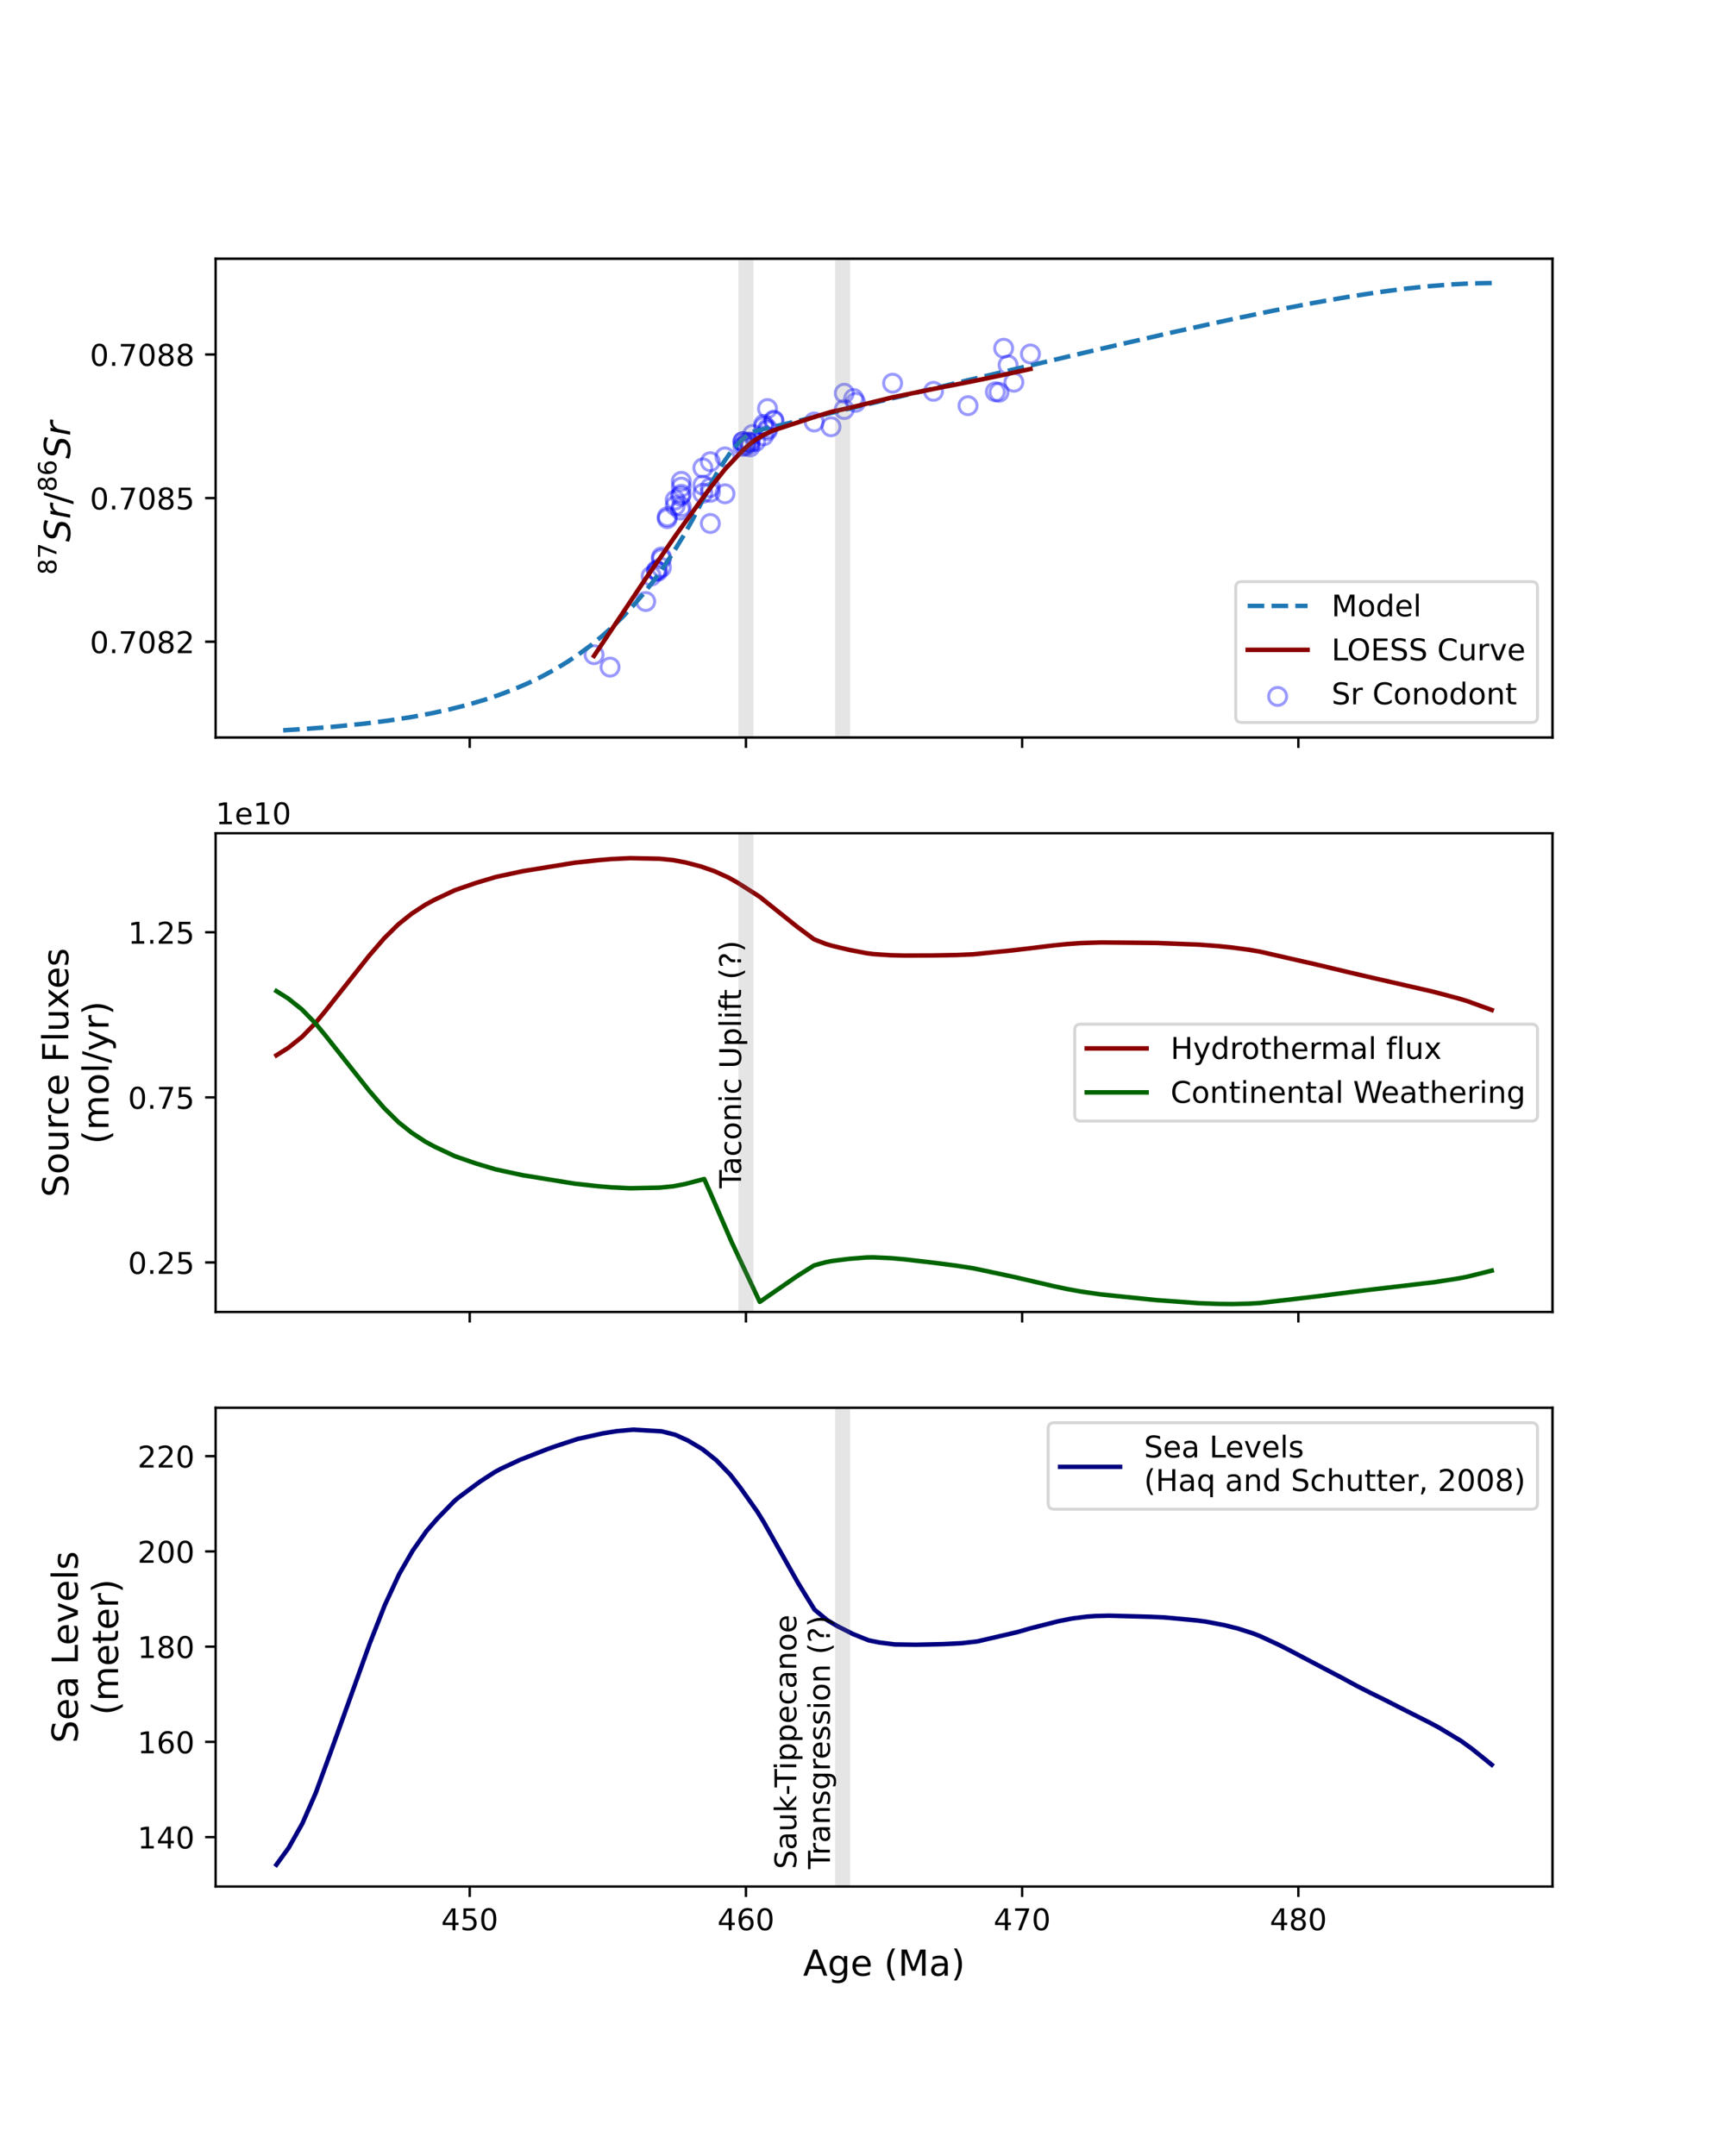 <?xml version="1.0" encoding="utf-8" standalone="no"?>
<!DOCTYPE svg PUBLIC "-//W3C//DTD SVG 1.1//EN"
  "http://www.w3.org/Graphics/SVG/1.1/DTD/svg11.dtd">
<!-- Created with matplotlib (https://matplotlib.org/) -->
<svg height="720pt" version="1.1" viewBox="0 0 576 720" width="576pt" xmlns="http://www.w3.org/2000/svg" xmlns:xlink="http://www.w3.org/1999/xlink">
 <defs>
  <style type="text/css">
*{stroke-linecap:butt;stroke-linejoin:round;}
  </style>
 </defs>
 <g id="figure_1">
  <g id="patch_1">
   <path d="M 0 720 
L 576 720 
L 576 0 
L 0 0 
z
" style="fill:#ffffff;"/>
  </g>
  <g id="axes_1">
   <g id="patch_2">
    <path d="M 72 246.282 
L 518.4 246.282 
L 518.4 86.4 
L 72 86.4 
z
" style="fill:#ffffff;"/>
   </g>
   <g id="PathCollection_1">
    <defs>
     <path d="M 0 3 
C 0.796 3 1.559 2.684 2.121 2.121 
C 2.684 1.559 3 0.796 3 0 
C 3 -0.796 2.684 -1.559 2.121 -2.121 
C 1.559 -2.684 0.796 -3 0 -3 
C -0.796 -3 -1.559 -2.684 -2.121 -2.121 
C -2.684 -1.559 -3 -0.796 -3 0 
C -3 0.796 -2.684 1.559 -2.121 2.121 
C -1.559 2.684 -0.796 3 0 3 
z
" id="C0_0_1b9969bfc1"/>
    </defs>
    <g clip-path="url(#p445ef8d3b7)">
     <use style="fill:none;stroke:#0000ff;stroke-opacity:0.4;" x="344.083" xlink:href="#C0_0_1b9969bfc1" y="118.217"/>
    </g>
    <g clip-path="url(#p445ef8d3b7)">
     <use style="fill:none;stroke:#0000ff;stroke-opacity:0.4;" x="338.549" xlink:href="#C0_0_1b9969bfc1" y="127.65"/>
    </g>
    <g clip-path="url(#p445ef8d3b7)">
     <use style="fill:none;stroke:#0000ff;stroke-opacity:0.4;" x="336.612" xlink:href="#C0_0_1b9969bfc1" y="121.894"/>
    </g>
    <g clip-path="url(#p445ef8d3b7)">
     <use style="fill:none;stroke:#0000ff;stroke-opacity:0.4;" x="335.136" xlink:href="#C0_0_1b9969bfc1" y="116.298"/>
    </g>
    <g clip-path="url(#p445ef8d3b7)">
     <use style="fill:none;stroke:#0000ff;stroke-opacity:0.4;" x="333.568" xlink:href="#C0_0_1b9969bfc1" y="131.007"/>
    </g>
    <g clip-path="url(#p445ef8d3b7)">
     <use style="fill:none;stroke:#0000ff;stroke-opacity:0.4;" x="332.369" xlink:href="#C0_0_1b9969bfc1" y="130.847"/>
    </g>
    <g clip-path="url(#p445ef8d3b7)">
     <use style="fill:none;stroke:#0000ff;stroke-opacity:0.4;" x="323.238" xlink:href="#C0_0_1b9969bfc1" y="135.484"/>
    </g>
    <g clip-path="url(#p445ef8d3b7)">
     <use style="fill:none;stroke:#0000ff;stroke-opacity:0.4;" x="311.709" xlink:href="#C0_0_1b9969bfc1" y="130.687"/>
    </g>
    <g clip-path="url(#p445ef8d3b7)">
     <use style="fill:none;stroke:#0000ff;stroke-opacity:0.4;" x="298.059" xlink:href="#C0_0_1b9969bfc1" y="127.969"/>
    </g>
    <g clip-path="url(#p445ef8d3b7)">
     <use style="fill:none;stroke:#0000ff;stroke-opacity:0.4;" x="285.7" xlink:href="#C0_0_1b9969bfc1" y="134.365"/>
    </g>
    <g clip-path="url(#p445ef8d3b7)">
     <use style="fill:none;stroke:#0000ff;stroke-opacity:0.4;" x="285.055" xlink:href="#C0_0_1b9969bfc1" y="133.086"/>
    </g>
    <g clip-path="url(#p445ef8d3b7)">
     <use style="fill:none;stroke:#0000ff;stroke-opacity:0.4;" x="281.919" xlink:href="#C0_0_1b9969bfc1" y="136.763"/>
    </g>
    <g clip-path="url(#p445ef8d3b7)">
     <use style="fill:none;stroke:#0000ff;stroke-opacity:0.4;" x="281.919" xlink:href="#C0_0_1b9969bfc1" y="131.327"/>
    </g>
    <g clip-path="url(#p445ef8d3b7)">
     <use style="fill:none;stroke:#0000ff;stroke-opacity:0.4;" x="277.492" xlink:href="#C0_0_1b9969bfc1" y="142.519"/>
    </g>
    <g clip-path="url(#p445ef8d3b7)">
     <use style="fill:none;stroke:#0000ff;stroke-opacity:0.4;" x="271.865" xlink:href="#C0_0_1b9969bfc1" y="140.92"/>
    </g>
    <g clip-path="url(#p445ef8d3b7)">
     <use style="fill:none;stroke:#0000ff;stroke-opacity:0.4;" x="258.4" xlink:href="#C0_0_1b9969bfc1" y="140.6"/>
    </g>
    <g clip-path="url(#p445ef8d3b7)">
     <use style="fill:none;stroke:#0000ff;stroke-opacity:0.4;" x="258.4" xlink:href="#C0_0_1b9969bfc1" y="140.28"/>
    </g>
    <g clip-path="url(#p445ef8d3b7)">
     <use style="fill:none;stroke:#0000ff;stroke-opacity:0.4;" x="256.278" xlink:href="#C0_0_1b9969bfc1" y="136.443"/>
    </g>
    <g clip-path="url(#p445ef8d3b7)">
     <use style="fill:none;stroke:#0000ff;stroke-opacity:0.4;" x="256.278" xlink:href="#C0_0_1b9969bfc1" y="143.158"/>
    </g>
    <g clip-path="url(#p445ef8d3b7)">
     <use style="fill:none;stroke:#0000ff;stroke-opacity:0.4;" x="256.278" xlink:href="#C0_0_1b9969bfc1" y="143.798"/>
    </g>
    <g clip-path="url(#p445ef8d3b7)">
     <use style="fill:none;stroke:#0000ff;stroke-opacity:0.4;" x="254.987" xlink:href="#C0_0_1b9969bfc1" y="141.719"/>
    </g>
    <g clip-path="url(#p445ef8d3b7)">
     <use style="fill:none;stroke:#0000ff;stroke-opacity:0.4;" x="254.987" xlink:href="#C0_0_1b9969bfc1" y="142.519"/>
    </g>
    <g clip-path="url(#p445ef8d3b7)">
     <use style="fill:none;stroke:#0000ff;stroke-opacity:0.4;" x="254.987" xlink:href="#C0_0_1b9969bfc1" y="145.556"/>
    </g>
    <g clip-path="url(#p445ef8d3b7)">
     <use style="fill:none;stroke:#0000ff;stroke-opacity:0.4;" x="252.312" xlink:href="#C0_0_1b9969bfc1" y="147.475"/>
    </g>
    <g clip-path="url(#p445ef8d3b7)">
     <use style="fill:none;stroke:#0000ff;stroke-opacity:0.4;" x="251.298" xlink:href="#C0_0_1b9969bfc1" y="145.077"/>
    </g>
    <g clip-path="url(#p445ef8d3b7)">
     <use style="fill:none;stroke:#0000ff;stroke-opacity:0.4;" x="250.468" xlink:href="#C0_0_1b9969bfc1" y="148.115"/>
    </g>
    <g clip-path="url(#p445ef8d3b7)">
     <use style="fill:none;stroke:#0000ff;stroke-opacity:0.4;" x="250.468" xlink:href="#C0_0_1b9969bfc1" y="149.234"/>
    </g>
    <g clip-path="url(#p445ef8d3b7)">
     <use style="fill:none;stroke:#0000ff;stroke-opacity:0.4;" x="250.468" xlink:href="#C0_0_1b9969bfc1" y="147.635"/>
    </g>
    <g clip-path="url(#p445ef8d3b7)">
     <use style="fill:none;stroke:#0000ff;stroke-opacity:0.4;" x="249.638" xlink:href="#C0_0_1b9969bfc1" y="147.635"/>
    </g>
    <g clip-path="url(#p445ef8d3b7)">
     <use style="fill:none;stroke:#0000ff;stroke-opacity:0.4;" x="248.9" xlink:href="#C0_0_1b9969bfc1" y="148.115"/>
    </g>
    <g clip-path="url(#p445ef8d3b7)">
     <use style="fill:none;stroke:#0000ff;stroke-opacity:0.4;" x="248.9" xlink:href="#C0_0_1b9969bfc1" y="148.914"/>
    </g>
    <g clip-path="url(#p445ef8d3b7)">
     <use style="fill:none;stroke:#0000ff;stroke-opacity:0.4;" x="248.07" xlink:href="#C0_0_1b9969bfc1" y="147.475"/>
    </g>
    <g clip-path="url(#p445ef8d3b7)">
     <use style="fill:none;stroke:#0000ff;stroke-opacity:0.4;" x="248.07" xlink:href="#C0_0_1b9969bfc1" y="149.074"/>
    </g>
    <g clip-path="url(#p445ef8d3b7)">
     <use style="fill:none;stroke:#0000ff;stroke-opacity:0.4;" x="248.07" xlink:href="#C0_0_1b9969bfc1" y="147.475"/>
    </g>
    <g clip-path="url(#p445ef8d3b7)">
     <use style="fill:none;stroke:#0000ff;stroke-opacity:0.4;" x="242.075" xlink:href="#C0_0_1b9969bfc1" y="164.902"/>
    </g>
    <g clip-path="url(#p445ef8d3b7)">
     <use style="fill:none;stroke:#0000ff;stroke-opacity:0.4;" x="242.075" xlink:href="#C0_0_1b9969bfc1" y="152.591"/>
    </g>
    <g clip-path="url(#p445ef8d3b7)">
     <use style="fill:none;stroke:#0000ff;stroke-opacity:0.4;" x="237.186" xlink:href="#C0_0_1b9969bfc1" y="174.815"/>
    </g>
    <g clip-path="url(#p445ef8d3b7)">
     <use style="fill:none;stroke:#0000ff;stroke-opacity:0.4;" x="237.186" xlink:href="#C0_0_1b9969bfc1" y="154.19"/>
    </g>
    <g clip-path="url(#p445ef8d3b7)">
     <use style="fill:none;stroke:#0000ff;stroke-opacity:0.4;" x="237.186" xlink:href="#C0_0_1b9969bfc1" y="162.824"/>
    </g>
    <g clip-path="url(#p445ef8d3b7)">
     <use style="fill:none;stroke:#0000ff;stroke-opacity:0.4;" x="237.186" xlink:href="#C0_0_1b9969bfc1" y="164.423"/>
    </g>
    <g clip-path="url(#p445ef8d3b7)">
     <use style="fill:none;stroke:#0000ff;stroke-opacity:0.4;" x="234.696" xlink:href="#C0_0_1b9969bfc1" y="156.269"/>
    </g>
    <g clip-path="url(#p445ef8d3b7)">
     <use style="fill:none;stroke:#0000ff;stroke-opacity:0.4;" x="234.696" xlink:href="#C0_0_1b9969bfc1" y="162.024"/>
    </g>
    <g clip-path="url(#p445ef8d3b7)">
     <use style="fill:none;stroke:#0000ff;stroke-opacity:0.4;" x="234.696" xlink:href="#C0_0_1b9969bfc1" y="164.742"/>
    </g>
    <g clip-path="url(#p445ef8d3b7)">
     <use style="fill:none;stroke:#0000ff;stroke-opacity:0.4;" x="227.502" xlink:href="#C0_0_1b9969bfc1" y="165.062"/>
    </g>
    <g clip-path="url(#p445ef8d3b7)">
     <use style="fill:none;stroke:#0000ff;stroke-opacity:0.4;" x="227.502" xlink:href="#C0_0_1b9969bfc1" y="160.745"/>
    </g>
    <g clip-path="url(#p445ef8d3b7)">
     <use style="fill:none;stroke:#0000ff;stroke-opacity:0.4;" x="227.502" xlink:href="#C0_0_1b9969bfc1" y="162.664"/>
    </g>
    <g clip-path="url(#p445ef8d3b7)">
     <use style="fill:none;stroke:#0000ff;stroke-opacity:0.4;" x="227.502" xlink:href="#C0_0_1b9969bfc1" y="169.219"/>
    </g>
    <g clip-path="url(#p445ef8d3b7)">
     <use style="fill:none;stroke:#0000ff;stroke-opacity:0.4;" x="227.225" xlink:href="#C0_0_1b9969bfc1" y="165.702"/>
    </g>
    <g clip-path="url(#p445ef8d3b7)">
     <use style="fill:none;stroke:#0000ff;stroke-opacity:0.4;" x="227.225" xlink:href="#C0_0_1b9969bfc1" y="170.338"/>
    </g>
    <g clip-path="url(#p445ef8d3b7)">
     <use style="fill:none;stroke:#0000ff;stroke-opacity:0.4;" x="225.473" xlink:href="#C0_0_1b9969bfc1" y="166.981"/>
    </g>
    <g clip-path="url(#p445ef8d3b7)">
     <use style="fill:none;stroke:#0000ff;stroke-opacity:0.4;" x="225.473" xlink:href="#C0_0_1b9969bfc1" y="168.899"/>
    </g>
    <g clip-path="url(#p445ef8d3b7)">
     <use style="fill:none;stroke:#0000ff;stroke-opacity:0.4;" x="222.798" xlink:href="#C0_0_1b9969bfc1" y="172.577"/>
    </g>
    <g clip-path="url(#p445ef8d3b7)">
     <use style="fill:none;stroke:#0000ff;stroke-opacity:0.4;" x="222.798" xlink:href="#C0_0_1b9969bfc1" y="173.216"/>
    </g>
    <g clip-path="url(#p445ef8d3b7)">
     <use style="fill:none;stroke:#0000ff;stroke-opacity:0.4;" x="220.861" xlink:href="#C0_0_1b9969bfc1" y="186.007"/>
    </g>
    <g clip-path="url(#p445ef8d3b7)">
     <use style="fill:none;stroke:#0000ff;stroke-opacity:0.4;" x="220.861" xlink:href="#C0_0_1b9969bfc1" y="186.646"/>
    </g>
    <g clip-path="url(#p445ef8d3b7)">
     <use style="fill:none;stroke:#0000ff;stroke-opacity:0.4;" x="220.861" xlink:href="#C0_0_1b9969bfc1" y="189.524"/>
    </g>
    <g clip-path="url(#p445ef8d3b7)">
     <use style="fill:none;stroke:#0000ff;stroke-opacity:0.4;" x="219.662" xlink:href="#C0_0_1b9969bfc1" y="190.803"/>
    </g>
    <g clip-path="url(#p445ef8d3b7)">
     <use style="fill:none;stroke:#0000ff;stroke-opacity:0.4;" x="219.201" xlink:href="#C0_0_1b9969bfc1" y="190.483"/>
    </g>
    <g clip-path="url(#p445ef8d3b7)">
     <use style="fill:none;stroke:#0000ff;stroke-opacity:0.4;" x="219.201" xlink:href="#C0_0_1b9969bfc1" y="190.643"/>
    </g>
    <g clip-path="url(#p445ef8d3b7)">
     <use style="fill:none;stroke:#0000ff;stroke-opacity:0.4;" x="217.449" xlink:href="#C0_0_1b9969bfc1" y="192.402"/>
    </g>
    <g clip-path="url(#p445ef8d3b7)">
     <use style="fill:none;stroke:#0000ff;stroke-opacity:0.4;" x="215.604" xlink:href="#C0_0_1b9969bfc1" y="200.876"/>
    </g>
    <g clip-path="url(#p445ef8d3b7)">
     <use style="fill:none;stroke:#0000ff;stroke-opacity:0.4;" x="203.706" xlink:href="#C0_0_1b9969bfc1" y="222.78"/>
    </g>
    <g clip-path="url(#p445ef8d3b7)">
     <use style="fill:none;stroke:#0000ff;stroke-opacity:0.4;" x="198.357" xlink:href="#C0_0_1b9969bfc1" y="218.623"/>
    </g>
   </g>
   <g id="matplotlib.axis_1">
    <g id="xtick_1">
     <g id="line2d_1">
      <defs>
       <path d="M 0 0 
L 0 3.5 
" id="m2be4d605a9" style="stroke:#000000;stroke-width:0.8;"/>
      </defs>
      <g>
       <use style="stroke:#000000;stroke-width:0.8;" x="156.853" xlink:href="#m2be4d605a9" y="246.282"/>
      </g>
     </g>
    </g>
    <g id="xtick_2">
     <g id="line2d_2">
      <g>
       <use style="stroke:#000000;stroke-width:0.8;" x="249.084" xlink:href="#m2be4d605a9" y="246.282"/>
      </g>
     </g>
    </g>
    <g id="xtick_3">
     <g id="line2d_3">
      <g>
       <use style="stroke:#000000;stroke-width:0.8;" x="341.316" xlink:href="#m2be4d605a9" y="246.282"/>
      </g>
     </g>
    </g>
    <g id="xtick_4">
     <g id="line2d_4">
      <g>
       <use style="stroke:#000000;stroke-width:0.8;" x="433.547" xlink:href="#m2be4d605a9" y="246.282"/>
      </g>
     </g>
    </g>
   </g>
   <g id="matplotlib.axis_2">
    <g id="ytick_1">
     <g id="line2d_5">
      <defs>
       <path d="M 0 0 
L -3.5 0 
" id="m3ee2554ed9" style="stroke:#000000;stroke-width:0.8;"/>
      </defs>
      <g>
       <use style="stroke:#000000;stroke-width:0.8;" x="72" xlink:href="#m3ee2554ed9" y="214.306"/>
      </g>
     </g>
     <g id="text_1">
      <!-- 0.7082 -->
      <defs>
       <path d="M 31.781 66.406 
Q 24.172 66.406 20.328 58.906 
Q 16.5 51.422 16.5 36.375 
Q 16.5 21.391 20.328 13.891 
Q 24.172 6.391 31.781 6.391 
Q 39.453 6.391 43.281 13.891 
Q 47.125 21.391 47.125 36.375 
Q 47.125 51.422 43.281 58.906 
Q 39.453 66.406 31.781 66.406 
z
M 31.781 74.219 
Q 44.047 74.219 50.516 64.516 
Q 56.984 54.828 56.984 36.375 
Q 56.984 17.969 50.516 8.266 
Q 44.047 -1.422 31.781 -1.422 
Q 19.531 -1.422 13.062 8.266 
Q 6.594 17.969 6.594 36.375 
Q 6.594 54.828 13.062 64.516 
Q 19.531 74.219 31.781 74.219 
z
" id="DejaVuSans-48"/>
       <path d="M 10.688 12.406 
L 21 12.406 
L 21 0 
L 10.688 0 
z
" id="DejaVuSans-46"/>
       <path d="M 8.203 72.906 
L 55.078 72.906 
L 55.078 68.703 
L 28.609 0 
L 18.312 0 
L 43.219 64.594 
L 8.203 64.594 
z
" id="DejaVuSans-55"/>
       <path d="M 31.781 34.625 
Q 24.75 34.625 20.719 30.859 
Q 16.703 27.094 16.703 20.516 
Q 16.703 13.922 20.719 10.156 
Q 24.75 6.391 31.781 6.391 
Q 38.812 6.391 42.859 10.172 
Q 46.922 13.969 46.922 20.516 
Q 46.922 27.094 42.891 30.859 
Q 38.875 34.625 31.781 34.625 
z
M 21.922 38.812 
Q 15.578 40.375 12.031 44.719 
Q 8.5 49.078 8.5 55.328 
Q 8.5 64.062 14.719 69.141 
Q 20.953 74.219 31.781 74.219 
Q 42.672 74.219 48.875 69.141 
Q 55.078 64.062 55.078 55.328 
Q 55.078 49.078 51.531 44.719 
Q 48 40.375 41.703 38.812 
Q 48.828 37.156 52.797 32.312 
Q 56.781 27.484 56.781 20.516 
Q 56.781 9.906 50.312 4.234 
Q 43.844 -1.422 31.781 -1.422 
Q 19.734 -1.422 13.25 4.234 
Q 6.781 9.906 6.781 20.516 
Q 6.781 27.484 10.781 32.312 
Q 14.797 37.156 21.922 38.812 
z
M 18.312 54.391 
Q 18.312 48.734 21.844 45.562 
Q 25.391 42.391 31.781 42.391 
Q 38.141 42.391 41.719 45.562 
Q 45.312 48.734 45.312 54.391 
Q 45.312 60.062 41.719 63.234 
Q 38.141 66.406 31.781 66.406 
Q 25.391 66.406 21.844 63.234 
Q 18.312 60.062 18.312 54.391 
z
" id="DejaVuSans-56"/>
       <path d="M 19.188 8.297 
L 53.609 8.297 
L 53.609 0 
L 7.328 0 
L 7.328 8.297 
Q 12.938 14.109 22.625 23.891 
Q 32.328 33.688 34.812 36.531 
Q 39.547 41.844 41.422 45.531 
Q 43.312 49.219 43.312 52.781 
Q 43.312 58.594 39.234 62.25 
Q 35.156 65.922 28.609 65.922 
Q 23.969 65.922 18.812 64.312 
Q 13.672 62.703 7.812 59.422 
L 7.812 69.391 
Q 13.766 71.781 18.938 73 
Q 24.125 74.219 28.422 74.219 
Q 39.75 74.219 46.484 68.547 
Q 53.219 62.891 53.219 53.422 
Q 53.219 48.922 51.531 44.891 
Q 49.859 40.875 45.406 35.406 
Q 44.188 33.984 37.641 27.219 
Q 31.109 20.453 19.188 8.297 
z
" id="DejaVuSans-50"/>
      </defs>
      <g transform="translate(30.009 218.105)scale(0.1 -0.1)">
       <use xlink:href="#DejaVuSans-48"/>
       <use x="63.623" xlink:href="#DejaVuSans-46"/>
       <use x="95.41" xlink:href="#DejaVuSans-55"/>
       <use x="159.033" xlink:href="#DejaVuSans-48"/>
       <use x="222.656" xlink:href="#DejaVuSans-56"/>
       <use x="286.279" xlink:href="#DejaVuSans-50"/>
      </g>
     </g>
    </g>
    <g id="ytick_2">
     <g id="line2d_6">
      <g>
       <use style="stroke:#000000;stroke-width:0.8;" x="72" xlink:href="#m3ee2554ed9" y="166.341"/>
      </g>
     </g>
     <g id="text_2">
      <!-- 0.7085 -->
      <defs>
       <path d="M 10.797 72.906 
L 49.516 72.906 
L 49.516 64.594 
L 19.828 64.594 
L 19.828 46.734 
Q 21.969 47.469 24.109 47.828 
Q 26.266 48.188 28.422 48.188 
Q 40.625 48.188 47.75 41.5 
Q 54.891 34.812 54.891 23.391 
Q 54.891 11.625 47.562 5.094 
Q 40.234 -1.422 26.906 -1.422 
Q 22.312 -1.422 17.547 -0.641 
Q 12.797 0.141 7.719 1.703 
L 7.719 11.625 
Q 12.109 9.234 16.797 8.062 
Q 21.484 6.891 26.703 6.891 
Q 35.156 6.891 40.078 11.328 
Q 45.016 15.766 45.016 23.391 
Q 45.016 31 40.078 35.438 
Q 35.156 39.891 26.703 39.891 
Q 22.75 39.891 18.812 39.016 
Q 14.891 38.141 10.797 36.281 
z
" id="DejaVuSans-53"/>
      </defs>
      <g transform="translate(30.009 170.14)scale(0.1 -0.1)">
       <use xlink:href="#DejaVuSans-48"/>
       <use x="63.623" xlink:href="#DejaVuSans-46"/>
       <use x="95.41" xlink:href="#DejaVuSans-55"/>
       <use x="159.033" xlink:href="#DejaVuSans-48"/>
       <use x="222.656" xlink:href="#DejaVuSans-56"/>
       <use x="286.279" xlink:href="#DejaVuSans-53"/>
      </g>
     </g>
    </g>
    <g id="ytick_3">
     <g id="line2d_7">
      <g>
       <use style="stroke:#000000;stroke-width:0.8;" x="72" xlink:href="#m3ee2554ed9" y="118.376"/>
      </g>
     </g>
     <g id="text_3">
      <!-- 0.7088 -->
      <g transform="translate(30.009 122.176)scale(0.1 -0.1)">
       <use xlink:href="#DejaVuSans-48"/>
       <use x="63.623" xlink:href="#DejaVuSans-46"/>
       <use x="95.41" xlink:href="#DejaVuSans-55"/>
       <use x="159.033" xlink:href="#DejaVuSans-48"/>
       <use x="222.656" xlink:href="#DejaVuSans-56"/>
       <use x="286.279" xlink:href="#DejaVuSans-56"/>
      </g>
     </g>
    </g>
    <g id="text_4">
     <!-- $^{87}Sr/^{86}Sr$ -->
     <defs>
      <path d="M 60.297 70.516 
L 58.406 60.891 
Q 53.469 63.531 48.609 64.875 
Q 43.75 66.219 39.203 66.219 
Q 30.375 66.219 25.141 62.359 
Q 19.922 58.5 19.922 52.094 
Q 19.922 48.578 21.844 46.703 
Q 23.781 44.828 31.781 42.672 
L 37.703 41.219 
Q 47.703 38.625 51.609 34.641 
Q 55.516 30.672 55.516 23.484 
Q 55.516 12.453 46.844 5.516 
Q 38.188 -1.422 24.031 -1.422 
Q 18.219 -1.422 12.359 -0.266 
Q 6.5 0.875 0.594 3.219 
L 2.594 13.375 
Q 8.016 10.016 13.453 8.297 
Q 18.891 6.594 24.312 6.594 
Q 33.547 6.594 39.109 10.688 
Q 44.672 14.797 44.672 21.391 
Q 44.672 25.781 42.453 28.047 
Q 40.234 30.328 32.906 32.172 
L 27 33.688 
Q 16.891 36.328 13.203 39.766 
Q 9.516 43.219 9.516 49.422 
Q 9.516 60.297 17.891 67.25 
Q 26.266 74.219 39.703 74.219 
Q 44.922 74.219 50.047 73.281 
Q 55.172 72.359 60.297 70.516 
z
" id="DejaVuSans-Oblique-83"/>
      <path d="M 44.578 46.391 
Q 43.219 47.125 41.453 47.516 
Q 39.703 47.906 37.703 47.906 
Q 30.516 47.906 25.141 42.453 
Q 19.781 37.016 18.016 27.875 
L 12.5 0 
L 3.516 0 
L 14.203 54.688 
L 23.188 54.688 
L 21.484 46.188 
Q 25.047 50.922 30 53.453 
Q 34.969 56 40.578 56 
Q 42.047 56 43.453 55.828 
Q 44.875 55.672 46.297 55.281 
z
" id="DejaVuSans-Oblique-114"/>
      <path d="M 25.391 72.906 
L 33.688 72.906 
L 8.297 -9.281 
L 0 -9.281 
z
" id="DejaVuSans-47"/>
      <path d="M 33.016 40.375 
Q 26.375 40.375 22.484 35.828 
Q 18.609 31.297 18.609 23.391 
Q 18.609 15.531 22.484 10.953 
Q 26.375 6.391 33.016 6.391 
Q 39.656 6.391 43.531 10.953 
Q 47.406 15.531 47.406 23.391 
Q 47.406 31.297 43.531 35.828 
Q 39.656 40.375 33.016 40.375 
z
M 52.594 71.297 
L 52.594 62.312 
Q 48.875 64.062 45.094 64.984 
Q 41.312 65.922 37.594 65.922 
Q 27.828 65.922 22.672 59.328 
Q 17.531 52.734 16.797 39.406 
Q 19.672 43.656 24.016 45.922 
Q 28.375 48.188 33.594 48.188 
Q 44.578 48.188 50.953 41.516 
Q 57.328 34.859 57.328 23.391 
Q 57.328 12.156 50.688 5.359 
Q 44.047 -1.422 33.016 -1.422 
Q 20.359 -1.422 13.672 8.266 
Q 6.984 17.969 6.984 36.375 
Q 6.984 53.656 15.188 63.938 
Q 23.391 74.219 37.203 74.219 
Q 40.922 74.219 44.703 73.484 
Q 48.484 72.75 52.594 71.297 
z
" id="DejaVuSans-54"/>
     </defs>
     <g transform="translate(23.514 192.081)rotate(-90)scale(0.12 -0.12)">
      <use transform="translate(0.957 39.047)scale(0.7)" xlink:href="#DejaVuSans-56"/>
      <use transform="translate(45.493 39.047)scale(0.7)" xlink:href="#DejaVuSans-55"/>
      <use transform="translate(92.764 0.766)" xlink:href="#DejaVuSans-Oblique-83"/>
      <use transform="translate(156.24 0.766)" xlink:href="#DejaVuSans-Oblique-114"/>
      <use transform="translate(197.354 0.766)" xlink:href="#DejaVuSans-47"/>
      <use transform="translate(232.002 39.047)scale(0.7)" xlink:href="#DejaVuSans-56"/>
      <use transform="translate(276.538 39.047)scale(0.7)" xlink:href="#DejaVuSans-54"/>
      <use transform="translate(323.809 0.766)" xlink:href="#DejaVuSans-Oblique-83"/>
      <use transform="translate(387.285 0.766)" xlink:href="#DejaVuSans-Oblique-114"/>
     </g>
    </g>
   </g>
   <g id="line2d_8">
    <path clip-path="url(#p445ef8d3b7)" d="M 498.109 94.522 
L 491.612 94.633 
L 484.632 94.978 
L 477.083 95.576 
L 468.861 96.453 
L 459.824 97.646 
L 449.78 99.199 
L 438.461 101.18 
L 425.463 103.686 
L 410.135 106.875 
L 391.285 111.034 
L 366.201 116.81 
L 323.67 126.868 
L 251.783 144.071 
L 250.334 144.866 
L 248.804 145.965 
L 247.181 147.411 
L 245.448 149.26 
L 243.594 151.572 
L 241.601 154.42 
L 239.458 157.882 
L 237.149 162.045 
L 234.446 167.407 
L 231.277 173.496 
L 228.079 179.162 
L 224.849 184.438 
L 221.582 189.35 
L 218.274 193.926 
L 214.918 198.192 
L 211.505 202.173 
L 208.027 205.89 
L 204.476 209.362 
L 200.84 212.606 
L 197.107 215.64 
L 193.264 218.477 
L 189.295 221.13 
L 185.184 223.61 
L 180.91 225.928 
L 176.45 228.094 
L 171.775 230.115 
L 166.857 231.998 
L 161.658 233.748 
L 156.135 235.371 
L 150.234 236.872 
L 143.891 238.252 
L 137.025 239.516 
L 129.537 240.665 
L 121.295 241.702 
L 112.123 242.626 
L 101.783 243.441 
L 92.291 244.022 
L 92.291 244.022 
" style="fill:none;stroke:#1f77b4;stroke-dasharray:5.55,2.4;stroke-dashoffset:0;stroke-width:1.5;"/>
   </g>
   <g id="line2d_9">
    <path clip-path="url(#p445ef8d3b7)" d="M 198.339 219.054 
L 203.734 210.993 
L 215.604 193.235 
L 217.403 190.632 
L 219.201 188.071 
L 219.633 187.459 
L 220.82 185.755 
L 222.798 182.875 
L 225.46 179.023 
L 227.187 176.607 
L 227.474 176.212 
L 234.669 166.263 
L 237.186 162.873 
L 242.101 156.679 
L 248.03 150.404 
L 248.854 149.647 
L 249.677 148.899 
L 250.501 148.189 
L 251.324 147.544 
L 252.312 146.851 
L 254.948 145.272 
L 256.265 144.609 
L 258.406 143.68 
L 271.835 139.275 
L 277.507 137.555 
L 281.919 136.597 
L 285.07 135.866 
L 285.7 135.699 
L 298.049 132.682 
L 311.711 129.872 
L 323.272 127.622 
L 332.352 125.76 
L 333.598 125.49 
L 335.093 125.165 
L 336.65 124.828 
L 338.571 124.413 
L 344.083 123.223 
" style="fill:none;stroke:#8b0000;stroke-linecap:square;stroke-width:1.5;"/>
   </g>
   <g id="line2d_10">
    <path clip-path="url(#p445ef8d3b7)" d="M 249.084 246.282 
L 249.084 86.4 
" style="fill:none;stroke:#808080;stroke-linecap:square;stroke-opacity:0.2;stroke-width:5;"/>
   </g>
   <g id="line2d_11">
    <path clip-path="url(#p445ef8d3b7)" d="M 281.365 246.282 
L 281.365 86.4 
" style="fill:none;stroke:#808080;stroke-linecap:square;stroke-opacity:0.2;stroke-width:5;"/>
   </g>
   <g id="patch_3">
    <path d="M 72 246.282 
L 72 86.4 
" style="fill:none;stroke:#000000;stroke-linecap:square;stroke-linejoin:miter;stroke-width:0.8;"/>
   </g>
   <g id="patch_4">
    <path d="M 518.4 246.282 
L 518.4 86.4 
" style="fill:none;stroke:#000000;stroke-linecap:square;stroke-linejoin:miter;stroke-width:0.8;"/>
   </g>
   <g id="patch_5">
    <path d="M 72 246.282 
L 518.4 246.282 
" style="fill:none;stroke:#000000;stroke-linecap:square;stroke-linejoin:miter;stroke-width:0.8;"/>
   </g>
   <g id="patch_6">
    <path d="M 72 86.4 
L 518.4 86.4 
" style="fill:none;stroke:#000000;stroke-linecap:square;stroke-linejoin:miter;stroke-width:0.8;"/>
   </g>
   <g id="legend_1">
    <g id="patch_7">
     <path d="M 414.622 241.282 
L 511.4 241.282 
Q 513.4 241.282 513.4 239.282 
L 513.4 196.248 
Q 513.4 194.248 511.4 194.248 
L 414.622 194.248 
Q 412.622 194.248 412.622 196.248 
L 412.622 239.282 
Q 412.622 241.282 414.622 241.282 
z
" style="fill:#ffffff;opacity:0.8;stroke:#cccccc;stroke-linejoin:miter;"/>
    </g>
    <g id="line2d_12">
     <path d="M 416.622 202.346 
L 436.622 202.346 
" style="fill:none;stroke:#1f77b4;stroke-dasharray:5.55,2.4;stroke-dashoffset:0;stroke-width:1.5;"/>
    </g>
    <g id="line2d_13"/>
    <g id="text_5">
     <!-- Model -->
     <defs>
      <path d="M 9.812 72.906 
L 24.516 72.906 
L 43.109 23.297 
L 61.812 72.906 
L 76.516 72.906 
L 76.516 0 
L 66.891 0 
L 66.891 64.016 
L 48.094 14.016 
L 38.188 14.016 
L 19.391 64.016 
L 19.391 0 
L 9.812 0 
z
" id="DejaVuSans-77"/>
      <path d="M 30.609 48.391 
Q 23.391 48.391 19.188 42.75 
Q 14.984 37.109 14.984 27.297 
Q 14.984 17.484 19.156 11.844 
Q 23.344 6.203 30.609 6.203 
Q 37.797 6.203 41.984 11.859 
Q 46.188 17.531 46.188 27.297 
Q 46.188 37.016 41.984 42.703 
Q 37.797 48.391 30.609 48.391 
z
M 30.609 56 
Q 42.328 56 49.016 48.375 
Q 55.719 40.766 55.719 27.297 
Q 55.719 13.875 49.016 6.219 
Q 42.328 -1.422 30.609 -1.422 
Q 18.844 -1.422 12.172 6.219 
Q 5.516 13.875 5.516 27.297 
Q 5.516 40.766 12.172 48.375 
Q 18.844 56 30.609 56 
z
" id="DejaVuSans-111"/>
      <path d="M 45.406 46.391 
L 45.406 75.984 
L 54.391 75.984 
L 54.391 0 
L 45.406 0 
L 45.406 8.203 
Q 42.578 3.328 38.25 0.953 
Q 33.938 -1.422 27.875 -1.422 
Q 17.969 -1.422 11.734 6.484 
Q 5.516 14.406 5.516 27.297 
Q 5.516 40.188 11.734 48.094 
Q 17.969 56 27.875 56 
Q 33.938 56 38.25 53.625 
Q 42.578 51.266 45.406 46.391 
z
M 14.797 27.297 
Q 14.797 17.391 18.875 11.75 
Q 22.953 6.109 30.078 6.109 
Q 37.203 6.109 41.297 11.75 
Q 45.406 17.391 45.406 27.297 
Q 45.406 37.203 41.297 42.844 
Q 37.203 48.484 30.078 48.484 
Q 22.953 48.484 18.875 42.844 
Q 14.797 37.203 14.797 27.297 
z
" id="DejaVuSans-100"/>
      <path d="M 56.203 29.594 
L 56.203 25.203 
L 14.891 25.203 
Q 15.484 15.922 20.484 11.062 
Q 25.484 6.203 34.422 6.203 
Q 39.594 6.203 44.453 7.469 
Q 49.312 8.734 54.109 11.281 
L 54.109 2.781 
Q 49.266 0.734 44.188 -0.344 
Q 39.109 -1.422 33.891 -1.422 
Q 20.797 -1.422 13.156 6.188 
Q 5.516 13.812 5.516 26.812 
Q 5.516 40.234 12.766 48.109 
Q 20.016 56 32.328 56 
Q 43.359 56 49.781 48.891 
Q 56.203 41.797 56.203 29.594 
z
M 47.219 32.234 
Q 47.125 39.594 43.094 43.984 
Q 39.062 48.391 32.422 48.391 
Q 24.906 48.391 20.391 44.141 
Q 15.875 39.891 15.188 32.172 
z
" id="DejaVuSans-101"/>
      <path d="M 9.422 75.984 
L 18.406 75.984 
L 18.406 0 
L 9.422 0 
z
" id="DejaVuSans-108"/>
     </defs>
     <g transform="translate(444.622 205.846)scale(0.1 -0.1)">
      <use xlink:href="#DejaVuSans-77"/>
      <use x="86.279" xlink:href="#DejaVuSans-111"/>
      <use x="147.461" xlink:href="#DejaVuSans-100"/>
      <use x="210.938" xlink:href="#DejaVuSans-101"/>
      <use x="272.461" xlink:href="#DejaVuSans-108"/>
     </g>
    </g>
    <g id="line2d_14">
     <path d="M 416.622 217.025 
L 436.622 217.025 
" style="fill:none;stroke:#8b0000;stroke-linecap:square;stroke-width:1.5;"/>
    </g>
    <g id="line2d_15"/>
    <g id="text_6">
     <!-- LOESS Curve -->
     <defs>
      <path d="M 9.812 72.906 
L 19.672 72.906 
L 19.672 8.297 
L 55.172 8.297 
L 55.172 0 
L 9.812 0 
z
" id="DejaVuSans-76"/>
      <path d="M 39.406 66.219 
Q 28.656 66.219 22.328 58.203 
Q 16.016 50.203 16.016 36.375 
Q 16.016 22.609 22.328 14.594 
Q 28.656 6.594 39.406 6.594 
Q 50.141 6.594 56.422 14.594 
Q 62.703 22.609 62.703 36.375 
Q 62.703 50.203 56.422 58.203 
Q 50.141 66.219 39.406 66.219 
z
M 39.406 74.219 
Q 54.734 74.219 63.906 63.938 
Q 73.094 53.656 73.094 36.375 
Q 73.094 19.141 63.906 8.859 
Q 54.734 -1.422 39.406 -1.422 
Q 24.031 -1.422 14.812 8.828 
Q 5.609 19.094 5.609 36.375 
Q 5.609 53.656 14.812 63.938 
Q 24.031 74.219 39.406 74.219 
z
" id="DejaVuSans-79"/>
      <path d="M 9.812 72.906 
L 55.906 72.906 
L 55.906 64.594 
L 19.672 64.594 
L 19.672 43.016 
L 54.391 43.016 
L 54.391 34.719 
L 19.672 34.719 
L 19.672 8.297 
L 56.781 8.297 
L 56.781 0 
L 9.812 0 
z
" id="DejaVuSans-69"/>
      <path d="M 53.516 70.516 
L 53.516 60.891 
Q 47.906 63.578 42.922 64.891 
Q 37.938 66.219 33.297 66.219 
Q 25.25 66.219 20.875 63.094 
Q 16.5 59.969 16.5 54.203 
Q 16.5 49.359 19.406 46.891 
Q 22.312 44.438 30.422 42.922 
L 36.375 41.703 
Q 47.406 39.594 52.656 34.297 
Q 57.906 29 57.906 20.125 
Q 57.906 9.516 50.797 4.047 
Q 43.703 -1.422 29.984 -1.422 
Q 24.812 -1.422 18.969 -0.25 
Q 13.141 0.922 6.891 3.219 
L 6.891 13.375 
Q 12.891 10.016 18.656 8.297 
Q 24.422 6.594 29.984 6.594 
Q 38.422 6.594 43.016 9.906 
Q 47.609 13.234 47.609 19.391 
Q 47.609 24.75 44.312 27.781 
Q 41.016 30.812 33.5 32.328 
L 27.484 33.5 
Q 16.453 35.688 11.516 40.375 
Q 6.594 45.062 6.594 53.422 
Q 6.594 63.094 13.406 68.656 
Q 20.219 74.219 32.172 74.219 
Q 37.312 74.219 42.625 73.281 
Q 47.953 72.359 53.516 70.516 
z
" id="DejaVuSans-83"/>
      <path id="DejaVuSans-32"/>
      <path d="M 64.406 67.281 
L 64.406 56.891 
Q 59.422 61.531 53.781 63.812 
Q 48.141 66.109 41.797 66.109 
Q 29.297 66.109 22.656 58.469 
Q 16.016 50.828 16.016 36.375 
Q 16.016 21.969 22.656 14.328 
Q 29.297 6.688 41.797 6.688 
Q 48.141 6.688 53.781 8.984 
Q 59.422 11.281 64.406 15.922 
L 64.406 5.609 
Q 59.234 2.094 53.438 0.328 
Q 47.656 -1.422 41.219 -1.422 
Q 24.656 -1.422 15.125 8.703 
Q 5.609 18.844 5.609 36.375 
Q 5.609 53.953 15.125 64.078 
Q 24.656 74.219 41.219 74.219 
Q 47.75 74.219 53.531 72.484 
Q 59.328 70.75 64.406 67.281 
z
" id="DejaVuSans-67"/>
      <path d="M 8.5 21.578 
L 8.5 54.688 
L 17.484 54.688 
L 17.484 21.922 
Q 17.484 14.156 20.5 10.266 
Q 23.531 6.391 29.594 6.391 
Q 36.859 6.391 41.078 11.031 
Q 45.312 15.672 45.312 23.688 
L 45.312 54.688 
L 54.297 54.688 
L 54.297 0 
L 45.312 0 
L 45.312 8.406 
Q 42.047 3.422 37.719 1 
Q 33.406 -1.422 27.688 -1.422 
Q 18.266 -1.422 13.375 4.438 
Q 8.5 10.297 8.5 21.578 
z
M 31.109 56 
z
" id="DejaVuSans-117"/>
      <path d="M 41.109 46.297 
Q 39.594 47.172 37.812 47.578 
Q 36.031 48 33.891 48 
Q 26.266 48 22.188 43.047 
Q 18.109 38.094 18.109 28.812 
L 18.109 0 
L 9.078 0 
L 9.078 54.688 
L 18.109 54.688 
L 18.109 46.188 
Q 20.953 51.172 25.484 53.578 
Q 30.031 56 36.531 56 
Q 37.453 56 38.578 55.875 
Q 39.703 55.766 41.062 55.516 
z
" id="DejaVuSans-114"/>
      <path d="M 2.984 54.688 
L 12.5 54.688 
L 29.594 8.797 
L 46.688 54.688 
L 56.203 54.688 
L 35.688 0 
L 23.484 0 
z
" id="DejaVuSans-118"/>
     </defs>
     <g transform="translate(444.622 220.525)scale(0.1 -0.1)">
      <use xlink:href="#DejaVuSans-76"/>
      <use x="52.088" xlink:href="#DejaVuSans-79"/>
      <use x="130.799" xlink:href="#DejaVuSans-69"/>
      <use x="193.982" xlink:href="#DejaVuSans-83"/>
      <use x="257.459" xlink:href="#DejaVuSans-83"/>
      <use x="320.936" xlink:href="#DejaVuSans-32"/>
      <use x="352.723" xlink:href="#DejaVuSans-67"/>
      <use x="422.547" xlink:href="#DejaVuSans-117"/>
      <use x="485.926" xlink:href="#DejaVuSans-114"/>
      <use x="527.039" xlink:href="#DejaVuSans-118"/>
      <use x="586.219" xlink:href="#DejaVuSans-101"/>
     </g>
    </g>
    <g id="PathCollection_2">
     <path d="M 426.622 235.578 
C 427.417 235.578 428.181 235.262 428.743 234.699 
C 429.306 234.136 429.622 233.373 429.622 232.578 
C 429.622 231.782 429.306 231.019 428.743 230.456 
C 428.181 229.894 427.417 229.578 426.622 229.578 
C 425.826 229.578 425.063 229.894 424.501 230.456 
C 423.938 231.019 423.622 231.782 423.622 232.578 
C 423.622 233.373 423.938 234.136 424.501 234.699 
C 425.063 235.262 425.826 235.578 426.622 235.578 
z
" style="fill:none;stroke:#0000ff;stroke-opacity:0.4;"/>
    </g>
    <g id="text_7">
     <!-- Sr Conodont -->
     <defs>
      <path d="M 54.891 33.016 
L 54.891 0 
L 45.906 0 
L 45.906 32.719 
Q 45.906 40.484 42.875 44.328 
Q 39.844 48.188 33.797 48.188 
Q 26.516 48.188 22.312 43.547 
Q 18.109 38.922 18.109 30.906 
L 18.109 0 
L 9.078 0 
L 9.078 54.688 
L 18.109 54.688 
L 18.109 46.188 
Q 21.344 51.125 25.703 53.562 
Q 30.078 56 35.797 56 
Q 45.219 56 50.047 50.172 
Q 54.891 44.344 54.891 33.016 
z
" id="DejaVuSans-110"/>
      <path d="M 18.312 70.219 
L 18.312 54.688 
L 36.812 54.688 
L 36.812 47.703 
L 18.312 47.703 
L 18.312 18.016 
Q 18.312 11.328 20.141 9.422 
Q 21.969 7.516 27.594 7.516 
L 36.812 7.516 
L 36.812 0 
L 27.594 0 
Q 17.188 0 13.234 3.875 
Q 9.281 7.766 9.281 18.016 
L 9.281 47.703 
L 2.688 47.703 
L 2.688 54.688 
L 9.281 54.688 
L 9.281 70.219 
z
" id="DejaVuSans-116"/>
     </defs>
     <g transform="translate(444.622 235.203)scale(0.1 -0.1)">
      <use xlink:href="#DejaVuSans-83"/>
      <use x="63.477" xlink:href="#DejaVuSans-114"/>
      <use x="104.59" xlink:href="#DejaVuSans-32"/>
      <use x="136.377" xlink:href="#DejaVuSans-67"/>
      <use x="206.201" xlink:href="#DejaVuSans-111"/>
      <use x="267.383" xlink:href="#DejaVuSans-110"/>
      <use x="330.762" xlink:href="#DejaVuSans-111"/>
      <use x="391.943" xlink:href="#DejaVuSans-100"/>
      <use x="455.42" xlink:href="#DejaVuSans-111"/>
      <use x="516.602" xlink:href="#DejaVuSans-110"/>
      <use x="579.98" xlink:href="#DejaVuSans-116"/>
     </g>
    </g>
   </g>
  </g>
  <g id="axes_2">
   <g id="patch_8">
    <path d="M 72 438.141 
L 518.4 438.141 
L 518.4 278.259 
L 72 278.259 
z
" style="fill:#ffffff;"/>
   </g>
   <g id="matplotlib.axis_3">
    <g id="xtick_5">
     <g id="line2d_16">
      <g>
       <use style="stroke:#000000;stroke-width:0.8;" x="156.853" xlink:href="#m2be4d605a9" y="438.141"/>
      </g>
     </g>
    </g>
    <g id="xtick_6">
     <g id="line2d_17">
      <g>
       <use style="stroke:#000000;stroke-width:0.8;" x="249.084" xlink:href="#m2be4d605a9" y="438.141"/>
      </g>
     </g>
    </g>
    <g id="xtick_7">
     <g id="line2d_18">
      <g>
       <use style="stroke:#000000;stroke-width:0.8;" x="341.316" xlink:href="#m2be4d605a9" y="438.141"/>
      </g>
     </g>
    </g>
    <g id="xtick_8">
     <g id="line2d_19">
      <g>
       <use style="stroke:#000000;stroke-width:0.8;" x="433.547" xlink:href="#m2be4d605a9" y="438.141"/>
      </g>
     </g>
    </g>
   </g>
   <g id="matplotlib.axis_4">
    <g id="ytick_4">
     <g id="line2d_20">
      <g>
       <use style="stroke:#000000;stroke-width:0.8;" x="72" xlink:href="#m3ee2554ed9" y="421.602"/>
      </g>
     </g>
     <g id="text_8">
      <!-- 0.25 -->
      <g transform="translate(42.734 425.401)scale(0.1 -0.1)">
       <use xlink:href="#DejaVuSans-48"/>
       <use x="63.623" xlink:href="#DejaVuSans-46"/>
       <use x="95.41" xlink:href="#DejaVuSans-50"/>
       <use x="159.033" xlink:href="#DejaVuSans-53"/>
      </g>
     </g>
    </g>
    <g id="ytick_5">
     <g id="line2d_21">
      <g>
       <use style="stroke:#000000;stroke-width:0.8;" x="72" xlink:href="#m3ee2554ed9" y="366.47"/>
      </g>
     </g>
     <g id="text_9">
      <!-- 0.75 -->
      <g transform="translate(42.734 370.269)scale(0.1 -0.1)">
       <use xlink:href="#DejaVuSans-48"/>
       <use x="63.623" xlink:href="#DejaVuSans-46"/>
       <use x="95.41" xlink:href="#DejaVuSans-55"/>
       <use x="159.033" xlink:href="#DejaVuSans-53"/>
      </g>
     </g>
    </g>
    <g id="ytick_6">
     <g id="line2d_22">
      <g>
       <use style="stroke:#000000;stroke-width:0.8;" x="72" xlink:href="#m3ee2554ed9" y="311.338"/>
      </g>
     </g>
     <g id="text_10">
      <!-- 1.25 -->
      <defs>
       <path d="M 12.406 8.297 
L 28.516 8.297 
L 28.516 63.922 
L 10.984 60.406 
L 10.984 69.391 
L 28.422 72.906 
L 38.281 72.906 
L 38.281 8.297 
L 54.391 8.297 
L 54.391 0 
L 12.406 0 
z
" id="DejaVuSans-49"/>
      </defs>
      <g transform="translate(42.734 315.137)scale(0.1 -0.1)">
       <use xlink:href="#DejaVuSans-49"/>
       <use x="63.623" xlink:href="#DejaVuSans-46"/>
       <use x="95.41" xlink:href="#DejaVuSans-50"/>
       <use x="159.033" xlink:href="#DejaVuSans-53"/>
      </g>
     </g>
    </g>
    <g id="text_11">
     <!-- Source Fluxes -->
     <defs>
      <path d="M 48.781 52.594 
L 48.781 44.188 
Q 44.969 46.297 41.141 47.344 
Q 37.312 48.391 33.406 48.391 
Q 24.656 48.391 19.812 42.844 
Q 14.984 37.312 14.984 27.297 
Q 14.984 17.281 19.812 11.734 
Q 24.656 6.203 33.406 6.203 
Q 37.312 6.203 41.141 7.25 
Q 44.969 8.297 48.781 10.406 
L 48.781 2.094 
Q 45.016 0.344 40.984 -0.531 
Q 36.969 -1.422 32.422 -1.422 
Q 20.062 -1.422 12.781 6.344 
Q 5.516 14.109 5.516 27.297 
Q 5.516 40.672 12.859 48.328 
Q 20.219 56 33.016 56 
Q 37.156 56 41.109 55.141 
Q 45.062 54.297 48.781 52.594 
z
" id="DejaVuSans-99"/>
      <path d="M 9.812 72.906 
L 51.703 72.906 
L 51.703 64.594 
L 19.672 64.594 
L 19.672 43.109 
L 48.578 43.109 
L 48.578 34.812 
L 19.672 34.812 
L 19.672 0 
L 9.812 0 
z
" id="DejaVuSans-70"/>
      <path d="M 54.891 54.688 
L 35.109 28.078 
L 55.906 0 
L 45.312 0 
L 29.391 21.484 
L 13.484 0 
L 2.875 0 
L 24.125 28.609 
L 4.688 54.688 
L 15.281 54.688 
L 29.781 35.203 
L 44.281 54.688 
z
" id="DejaVuSans-120"/>
      <path d="M 44.281 53.078 
L 44.281 44.578 
Q 40.484 46.531 36.375 47.5 
Q 32.281 48.484 27.875 48.484 
Q 21.188 48.484 17.844 46.438 
Q 14.5 44.391 14.5 40.281 
Q 14.5 37.156 16.891 35.375 
Q 19.281 33.594 26.516 31.984 
L 29.594 31.297 
Q 39.156 29.25 43.188 25.516 
Q 47.219 21.781 47.219 15.094 
Q 47.219 7.469 41.188 3.016 
Q 35.156 -1.422 24.609 -1.422 
Q 20.219 -1.422 15.453 -0.562 
Q 10.688 0.297 5.422 2 
L 5.422 11.281 
Q 10.406 8.688 15.234 7.391 
Q 20.062 6.109 24.812 6.109 
Q 31.156 6.109 34.562 8.281 
Q 37.984 10.453 37.984 14.406 
Q 37.984 18.062 35.516 20.016 
Q 33.062 21.969 24.703 23.781 
L 21.578 24.516 
Q 13.234 26.266 9.516 29.906 
Q 5.812 33.547 5.812 39.891 
Q 5.812 47.609 11.281 51.797 
Q 16.75 56 26.812 56 
Q 31.781 56 36.172 55.266 
Q 40.578 54.547 44.281 53.078 
z
" id="DejaVuSans-115"/>
     </defs>
     <g transform="translate(22.801 399.814)rotate(-90)scale(0.12 -0.12)">
      <use xlink:href="#DejaVuSans-83"/>
      <use x="63.477" xlink:href="#DejaVuSans-111"/>
      <use x="124.658" xlink:href="#DejaVuSans-117"/>
      <use x="188.037" xlink:href="#DejaVuSans-114"/>
      <use x="226.9" xlink:href="#DejaVuSans-99"/>
      <use x="281.881" xlink:href="#DejaVuSans-101"/>
      <use x="343.404" xlink:href="#DejaVuSans-32"/>
      <use x="375.191" xlink:href="#DejaVuSans-70"/>
      <use x="432.711" xlink:href="#DejaVuSans-108"/>
      <use x="460.494" xlink:href="#DejaVuSans-117"/>
      <use x="523.873" xlink:href="#DejaVuSans-120"/>
      <use x="579.928" xlink:href="#DejaVuSans-101"/>
      <use x="641.451" xlink:href="#DejaVuSans-115"/>
     </g>
     <!-- (mol/yr) -->
     <defs>
      <path d="M 31 75.875 
Q 24.469 64.656 21.281 53.656 
Q 18.109 42.672 18.109 31.391 
Q 18.109 20.125 21.312 9.062 
Q 24.516 -2 31 -13.188 
L 23.188 -13.188 
Q 15.875 -1.703 12.234 9.375 
Q 8.594 20.453 8.594 31.391 
Q 8.594 42.281 12.203 53.312 
Q 15.828 64.359 23.188 75.875 
z
" id="DejaVuSans-40"/>
      <path d="M 52 44.188 
Q 55.375 50.25 60.062 53.125 
Q 64.75 56 71.094 56 
Q 79.641 56 84.281 50.016 
Q 88.922 44.047 88.922 33.016 
L 88.922 0 
L 79.891 0 
L 79.891 32.719 
Q 79.891 40.578 77.094 44.375 
Q 74.312 48.188 68.609 48.188 
Q 61.625 48.188 57.562 43.547 
Q 53.516 38.922 53.516 30.906 
L 53.516 0 
L 44.484 0 
L 44.484 32.719 
Q 44.484 40.625 41.703 44.406 
Q 38.922 48.188 33.109 48.188 
Q 26.219 48.188 22.156 43.531 
Q 18.109 38.875 18.109 30.906 
L 18.109 0 
L 9.078 0 
L 9.078 54.688 
L 18.109 54.688 
L 18.109 46.188 
Q 21.188 51.219 25.484 53.609 
Q 29.781 56 35.688 56 
Q 41.656 56 45.828 52.969 
Q 50 49.953 52 44.188 
z
" id="DejaVuSans-109"/>
      <path d="M 32.172 -5.078 
Q 28.375 -14.844 24.75 -17.812 
Q 21.141 -20.797 15.094 -20.797 
L 7.906 -20.797 
L 7.906 -13.281 
L 13.188 -13.281 
Q 16.891 -13.281 18.938 -11.516 
Q 21 -9.766 23.484 -3.219 
L 25.094 0.875 
L 2.984 54.688 
L 12.5 54.688 
L 29.594 11.922 
L 46.688 54.688 
L 56.203 54.688 
z
" id="DejaVuSans-121"/>
      <path d="M 8.016 75.875 
L 15.828 75.875 
Q 23.141 64.359 26.781 53.312 
Q 30.422 42.281 30.422 31.391 
Q 30.422 20.453 26.781 9.375 
Q 23.141 -1.703 15.828 -13.188 
L 8.016 -13.188 
Q 14.5 -2 17.703 9.062 
Q 20.906 20.125 20.906 31.391 
Q 20.906 42.672 17.703 53.656 
Q 14.5 64.656 8.016 75.875 
z
" id="DejaVuSans-41"/>
     </defs>
     <g transform="translate(36.239 382.103)rotate(-90)scale(0.12 -0.12)">
      <use xlink:href="#DejaVuSans-40"/>
      <use x="39.014" xlink:href="#DejaVuSans-109"/>
      <use x="136.426" xlink:href="#DejaVuSans-111"/>
      <use x="197.607" xlink:href="#DejaVuSans-108"/>
      <use x="225.391" xlink:href="#DejaVuSans-47"/>
      <use x="259.082" xlink:href="#DejaVuSans-121"/>
      <use x="318.262" xlink:href="#DejaVuSans-114"/>
      <use x="359.375" xlink:href="#DejaVuSans-41"/>
     </g>
    </g>
    <g id="text_12">
     <!-- 1e10 -->
     <g transform="translate(72 275.259)scale(0.1 -0.1)">
      <use xlink:href="#DejaVuSans-49"/>
      <use x="63.623" xlink:href="#DejaVuSans-101"/>
      <use x="125.146" xlink:href="#DejaVuSans-49"/>
      <use x="188.77" xlink:href="#DejaVuSans-48"/>
     </g>
    </g>
   </g>
   <g id="line2d_23">
    <path clip-path="url(#pac95fec07c)" d="M 498.109 337.279 
L 489.705 334.244 
L 487.01 333.435 
L 478.739 331.223 
L 458.529 326.598 
L 450.664 324.763 
L 440.056 322.224 
L 420.674 317.793 
L 417.298 317.22 
L 411.507 316.427 
L 406.909 315.964 
L 400.428 315.467 
L 386.183 314.91 
L 367.739 314.733 
L 360.819 314.952 
L 356.205 315.28 
L 351.587 315.752 
L 342.355 316.874 
L 337.728 317.413 
L 325.099 318.684 
L 319.312 318.934 
L 311.151 319.078 
L 301.927 319.111 
L 297.446 319 
L 291.643 318.617 
L 289.403 318.331 
L 283.575 317.216 
L 277.731 315.823 
L 275.71 315.204 
L 271.814 313.685 
L 266.072 309.419 
L 253.731 299.529 
L 252.57 298.763 
L 246.252 294.747 
L 243.435 293.16 
L 238.736 291.005 
L 233.988 289.342 
L 228.793 287.996 
L 224.816 287.239 
L 220.222 286.776 
L 210.418 286.581 
L 204.026 286.892 
L 199.412 287.291 
L 191.961 288.102 
L 174.442 290.953 
L 165.55 292.873 
L 159.004 294.831 
L 151.886 297.284 
L 145.032 300.513 
L 142.028 302.139 
L 137.479 305.115 
L 133.052 308.646 
L 128.291 313.339 
L 123.235 319.197 
L 108.581 337.703 
L 105.245 341.748 
L 100.825 346.284 
L 96.195 349.977 
L 92.291 352.418 
L 92.291 352.418 
" style="fill:none;stroke:#8b0000;stroke-linecap:square;stroke-width:1.5;"/>
   </g>
   <g id="line2d_24">
    <path clip-path="url(#pac95fec07c)" d="M 498.109 424.329 
L 489.826 426.395 
L 487.063 426.923 
L 478.8 428.211 
L 458.671 430.567 
L 450.725 431.529 
L 440.21 432.87 
L 420.747 435.145 
L 417.334 435.345 
L 411.547 435.491 
L 406.937 435.441 
L 400.436 435.212 
L 386.179 434.175 
L 367.722 432.287 
L 360.795 431.291 
L 356.165 430.444 
L 351.534 429.451 
L 342.29 427.291 
L 337.651 426.234 
L 325.058 423.561 
L 319.263 422.663 
L 311.082 421.604 
L 301.874 420.541 
L 297.43 420.156 
L 291.639 419.891 
L 289.407 419.926 
L 283.604 420.386 
L 277.792 421.12 
L 275.731 421.517 
L 271.827 422.597 
L 266.145 426.177 
L 253.97 434.577 
L 253.695 434.762 
L 253.65 434.668 
L 244.231 414.62 
L 237.34 398.682 
L 235.144 393.733 
L 228.793 395.404 
L 224.816 396.161 
L 220.222 396.624 
L 210.418 396.82 
L 204.026 396.509 
L 199.412 396.109 
L 191.961 395.298 
L 174.442 392.447 
L 165.55 390.527 
L 159.004 388.57 
L 151.886 386.116 
L 145.032 382.887 
L 142.028 381.261 
L 137.479 378.286 
L 133.052 374.755 
L 128.291 370.062 
L 123.235 364.203 
L 108.581 345.698 
L 105.245 341.652 
L 100.825 337.116 
L 96.195 333.423 
L 92.291 330.982 
L 92.291 330.982 
" style="fill:none;stroke:#006400;stroke-linecap:square;stroke-width:1.5;"/>
   </g>
   <g id="line2d_25">
    <path clip-path="url(#pac95fec07c)" d="M 249.084 438.141 
L 249.084 278.259 
" style="fill:none;stroke:#808080;stroke-linecap:square;stroke-opacity:0.2;stroke-width:5;"/>
   </g>
   <g id="patch_9">
    <path d="M 72 438.141 
L 72 278.259 
" style="fill:none;stroke:#000000;stroke-linecap:square;stroke-linejoin:miter;stroke-width:0.8;"/>
   </g>
   <g id="patch_10">
    <path d="M 518.4 438.141 
L 518.4 278.259 
" style="fill:none;stroke:#000000;stroke-linecap:square;stroke-linejoin:miter;stroke-width:0.8;"/>
   </g>
   <g id="patch_11">
    <path d="M 72 438.141 
L 518.4 438.141 
" style="fill:none;stroke:#000000;stroke-linecap:square;stroke-linejoin:miter;stroke-width:0.8;"/>
   </g>
   <g id="patch_12">
    <path d="M 72 278.259 
L 518.4 278.259 
" style="fill:none;stroke:#000000;stroke-linecap:square;stroke-linejoin:miter;stroke-width:0.8;"/>
   </g>
   <g id="text_13">
    <!-- Taconic Uplift (?) -->
    <defs>
     <path d="M -0.297 72.906 
L 61.375 72.906 
L 61.375 64.594 
L 35.5 64.594 
L 35.5 0 
L 25.594 0 
L 25.594 64.594 
L -0.297 64.594 
z
" id="DejaVuSans-84"/>
     <path d="M 34.281 27.484 
Q 23.391 27.484 19.188 25 
Q 14.984 22.516 14.984 16.5 
Q 14.984 11.719 18.141 8.906 
Q 21.297 6.109 26.703 6.109 
Q 34.188 6.109 38.703 11.406 
Q 43.219 16.703 43.219 25.484 
L 43.219 27.484 
z
M 52.203 31.203 
L 52.203 0 
L 43.219 0 
L 43.219 8.297 
Q 40.141 3.328 35.547 0.953 
Q 30.953 -1.422 24.312 -1.422 
Q 15.922 -1.422 10.953 3.297 
Q 6 8.016 6 15.922 
Q 6 25.141 12.172 29.828 
Q 18.359 34.516 30.609 34.516 
L 43.219 34.516 
L 43.219 35.406 
Q 43.219 41.609 39.141 45 
Q 35.062 48.391 27.688 48.391 
Q 23 48.391 18.547 47.266 
Q 14.109 46.141 10.016 43.891 
L 10.016 52.203 
Q 14.938 54.109 19.578 55.047 
Q 24.219 56 28.609 56 
Q 40.484 56 46.344 49.844 
Q 52.203 43.703 52.203 31.203 
z
" id="DejaVuSans-97"/>
     <path d="M 9.422 54.688 
L 18.406 54.688 
L 18.406 0 
L 9.422 0 
z
M 9.422 75.984 
L 18.406 75.984 
L 18.406 64.594 
L 9.422 64.594 
z
" id="DejaVuSans-105"/>
     <path d="M 8.688 72.906 
L 18.609 72.906 
L 18.609 28.609 
Q 18.609 16.891 22.844 11.734 
Q 27.094 6.594 36.625 6.594 
Q 46.094 6.594 50.344 11.734 
Q 54.594 16.891 54.594 28.609 
L 54.594 72.906 
L 64.5 72.906 
L 64.5 27.391 
Q 64.5 13.141 57.438 5.859 
Q 50.391 -1.422 36.625 -1.422 
Q 22.797 -1.422 15.734 5.859 
Q 8.688 13.141 8.688 27.391 
z
" id="DejaVuSans-85"/>
     <path d="M 18.109 8.203 
L 18.109 -20.797 
L 9.078 -20.797 
L 9.078 54.688 
L 18.109 54.688 
L 18.109 46.391 
Q 20.953 51.266 25.266 53.625 
Q 29.594 56 35.594 56 
Q 45.562 56 51.781 48.094 
Q 58.016 40.188 58.016 27.297 
Q 58.016 14.406 51.781 6.484 
Q 45.562 -1.422 35.594 -1.422 
Q 29.594 -1.422 25.266 0.953 
Q 20.953 3.328 18.109 8.203 
z
M 48.688 27.297 
Q 48.688 37.203 44.609 42.844 
Q 40.531 48.484 33.406 48.484 
Q 26.266 48.484 22.188 42.844 
Q 18.109 37.203 18.109 27.297 
Q 18.109 17.391 22.188 11.75 
Q 26.266 6.109 33.406 6.109 
Q 40.531 6.109 44.609 11.75 
Q 48.688 17.391 48.688 27.297 
z
" id="DejaVuSans-112"/>
     <path d="M 37.109 75.984 
L 37.109 68.5 
L 28.516 68.5 
Q 23.688 68.5 21.797 66.547 
Q 19.922 64.594 19.922 59.516 
L 19.922 54.688 
L 34.719 54.688 
L 34.719 47.703 
L 19.922 47.703 
L 19.922 0 
L 10.891 0 
L 10.891 47.703 
L 2.297 47.703 
L 2.297 54.688 
L 10.891 54.688 
L 10.891 58.5 
Q 10.891 67.625 15.141 71.797 
Q 19.391 75.984 28.609 75.984 
z
" id="DejaVuSans-102"/>
     <path d="M 19.094 12.406 
L 29 12.406 
L 29 0 
L 19.094 0 
z
M 28.719 19.578 
L 19.391 19.578 
L 19.391 27.094 
Q 19.391 32.031 20.75 35.203 
Q 22.125 38.375 26.516 42.578 
L 30.906 46.922 
Q 33.688 49.516 34.938 51.812 
Q 36.188 54.109 36.188 56.5 
Q 36.188 60.844 32.984 63.531 
Q 29.781 66.219 24.516 66.219 
Q 20.656 66.219 16.281 64.5 
Q 11.922 62.797 7.172 59.516 
L 7.172 68.703 
Q 11.766 71.484 16.469 72.844 
Q 21.188 74.219 26.219 74.219 
Q 35.203 74.219 40.641 69.484 
Q 46.094 64.75 46.094 56.984 
Q 46.094 53.266 44.328 49.922 
Q 42.578 46.578 38.188 42.391 
L 33.891 38.188 
Q 31.594 35.891 30.641 34.594 
Q 29.688 33.297 29.297 32.078 
Q 29 31.062 28.859 29.594 
Q 28.719 28.125 28.719 25.594 
z
" id="DejaVuSans-63"/>
    </defs>
    <g transform="translate(247.46 396.83)rotate(-90)scale(0.1 -0.1)">
     <use xlink:href="#DejaVuSans-84"/>
     <use x="44.584" xlink:href="#DejaVuSans-97"/>
     <use x="105.863" xlink:href="#DejaVuSans-99"/>
     <use x="160.844" xlink:href="#DejaVuSans-111"/>
     <use x="222.025" xlink:href="#DejaVuSans-110"/>
     <use x="285.404" xlink:href="#DejaVuSans-105"/>
     <use x="313.188" xlink:href="#DejaVuSans-99"/>
     <use x="368.168" xlink:href="#DejaVuSans-32"/>
     <use x="399.955" xlink:href="#DejaVuSans-85"/>
     <use x="473.148" xlink:href="#DejaVuSans-112"/>
     <use x="536.625" xlink:href="#DejaVuSans-108"/>
     <use x="564.408" xlink:href="#DejaVuSans-105"/>
     <use x="592.191" xlink:href="#DejaVuSans-102"/>
     <use x="625.646" xlink:href="#DejaVuSans-116"/>
     <use x="664.855" xlink:href="#DejaVuSans-32"/>
     <use x="696.643" xlink:href="#DejaVuSans-40"/>
     <use x="735.656" xlink:href="#DejaVuSans-63"/>
     <use x="788.732" xlink:href="#DejaVuSans-41"/>
    </g>
   </g>
   <g id="legend_2">
    <g id="patch_13">
     <path d="M 360.863 374.378 
L 511.4 374.378 
Q 513.4 374.378 513.4 372.378 
L 513.4 344.022 
Q 513.4 342.022 511.4 342.022 
L 360.863 342.022 
Q 358.863 342.022 358.863 344.022 
L 358.863 372.378 
Q 358.863 374.378 360.863 374.378 
z
" style="fill:#ffffff;opacity:0.8;stroke:#cccccc;stroke-linejoin:miter;"/>
    </g>
    <g id="line2d_26">
     <path d="M 362.863 350.12 
L 382.863 350.12 
" style="fill:none;stroke:#8b0000;stroke-linecap:square;stroke-width:1.5;"/>
    </g>
    <g id="line2d_27"/>
    <g id="text_14">
     <!-- Hydrothermal flux -->
     <defs>
      <path d="M 9.812 72.906 
L 19.672 72.906 
L 19.672 43.016 
L 55.516 43.016 
L 55.516 72.906 
L 65.375 72.906 
L 65.375 0 
L 55.516 0 
L 55.516 34.719 
L 19.672 34.719 
L 19.672 0 
L 9.812 0 
z
" id="DejaVuSans-72"/>
      <path d="M 54.891 33.016 
L 54.891 0 
L 45.906 0 
L 45.906 32.719 
Q 45.906 40.484 42.875 44.328 
Q 39.844 48.188 33.797 48.188 
Q 26.516 48.188 22.312 43.547 
Q 18.109 38.922 18.109 30.906 
L 18.109 0 
L 9.078 0 
L 9.078 75.984 
L 18.109 75.984 
L 18.109 46.188 
Q 21.344 51.125 25.703 53.562 
Q 30.078 56 35.797 56 
Q 45.219 56 50.047 50.172 
Q 54.891 44.344 54.891 33.016 
z
" id="DejaVuSans-104"/>
     </defs>
     <g transform="translate(390.863 353.62)scale(0.1 -0.1)">
      <use xlink:href="#DejaVuSans-72"/>
      <use x="75.195" xlink:href="#DejaVuSans-121"/>
      <use x="134.375" xlink:href="#DejaVuSans-100"/>
      <use x="197.852" xlink:href="#DejaVuSans-114"/>
      <use x="236.715" xlink:href="#DejaVuSans-111"/>
      <use x="297.896" xlink:href="#DejaVuSans-116"/>
      <use x="337.105" xlink:href="#DejaVuSans-104"/>
      <use x="400.484" xlink:href="#DejaVuSans-101"/>
      <use x="462.008" xlink:href="#DejaVuSans-114"/>
      <use x="501.371" xlink:href="#DejaVuSans-109"/>
      <use x="598.783" xlink:href="#DejaVuSans-97"/>
      <use x="660.062" xlink:href="#DejaVuSans-108"/>
      <use x="687.846" xlink:href="#DejaVuSans-32"/>
      <use x="719.633" xlink:href="#DejaVuSans-102"/>
      <use x="754.838" xlink:href="#DejaVuSans-108"/>
      <use x="782.621" xlink:href="#DejaVuSans-117"/>
      <use x="846" xlink:href="#DejaVuSans-120"/>
     </g>
    </g>
    <g id="line2d_28">
     <path d="M 362.863 364.798 
L 382.863 364.798 
" style="fill:none;stroke:#006400;stroke-linecap:square;stroke-width:1.5;"/>
    </g>
    <g id="line2d_29"/>
    <g id="text_15">
     <!-- Continental Weathering -->
     <defs>
      <path d="M 3.328 72.906 
L 13.281 72.906 
L 28.609 11.281 
L 43.891 72.906 
L 54.984 72.906 
L 70.312 11.281 
L 85.594 72.906 
L 95.609 72.906 
L 77.297 0 
L 64.891 0 
L 49.516 63.281 
L 33.984 0 
L 21.578 0 
z
" id="DejaVuSans-87"/>
      <path d="M 45.406 27.984 
Q 45.406 37.75 41.375 43.109 
Q 37.359 48.484 30.078 48.484 
Q 22.859 48.484 18.828 43.109 
Q 14.797 37.75 14.797 27.984 
Q 14.797 18.266 18.828 12.891 
Q 22.859 7.516 30.078 7.516 
Q 37.359 7.516 41.375 12.891 
Q 45.406 18.266 45.406 27.984 
z
M 54.391 6.781 
Q 54.391 -7.172 48.188 -13.984 
Q 42 -20.797 29.203 -20.797 
Q 24.469 -20.797 20.266 -20.094 
Q 16.062 -19.391 12.109 -17.922 
L 12.109 -9.188 
Q 16.062 -11.328 19.922 -12.344 
Q 23.781 -13.375 27.781 -13.375 
Q 36.625 -13.375 41.016 -8.766 
Q 45.406 -4.156 45.406 5.172 
L 45.406 9.625 
Q 42.625 4.781 38.281 2.391 
Q 33.938 0 27.875 0 
Q 17.828 0 11.672 7.656 
Q 5.516 15.328 5.516 27.984 
Q 5.516 40.672 11.672 48.328 
Q 17.828 56 27.875 56 
Q 33.938 56 38.281 53.609 
Q 42.625 51.219 45.406 46.391 
L 45.406 54.688 
L 54.391 54.688 
z
" id="DejaVuSans-103"/>
     </defs>
     <g transform="translate(390.863 368.298)scale(0.1 -0.1)">
      <use xlink:href="#DejaVuSans-67"/>
      <use x="69.824" xlink:href="#DejaVuSans-111"/>
      <use x="131.006" xlink:href="#DejaVuSans-110"/>
      <use x="194.385" xlink:href="#DejaVuSans-116"/>
      <use x="233.594" xlink:href="#DejaVuSans-105"/>
      <use x="261.377" xlink:href="#DejaVuSans-110"/>
      <use x="324.756" xlink:href="#DejaVuSans-101"/>
      <use x="386.279" xlink:href="#DejaVuSans-110"/>
      <use x="449.658" xlink:href="#DejaVuSans-116"/>
      <use x="488.867" xlink:href="#DejaVuSans-97"/>
      <use x="550.146" xlink:href="#DejaVuSans-108"/>
      <use x="577.93" xlink:href="#DejaVuSans-32"/>
      <use x="609.717" xlink:href="#DejaVuSans-87"/>
      <use x="702.719" xlink:href="#DejaVuSans-101"/>
      <use x="764.242" xlink:href="#DejaVuSans-97"/>
      <use x="825.521" xlink:href="#DejaVuSans-116"/>
      <use x="864.73" xlink:href="#DejaVuSans-104"/>
      <use x="928.109" xlink:href="#DejaVuSans-101"/>
      <use x="989.633" xlink:href="#DejaVuSans-114"/>
      <use x="1030.746" xlink:href="#DejaVuSans-105"/>
      <use x="1058.529" xlink:href="#DejaVuSans-110"/>
      <use x="1121.908" xlink:href="#DejaVuSans-103"/>
     </g>
    </g>
   </g>
  </g>
  <g id="axes_3">
   <g id="patch_14">
    <path d="M 72 630 
L 518.4 630 
L 518.4 470.118 
L 72 470.118 
z
" style="fill:#ffffff;"/>
   </g>
   <g id="matplotlib.axis_5">
    <g id="xtick_9">
     <g id="line2d_30">
      <g>
       <use style="stroke:#000000;stroke-width:0.8;" x="156.853" xlink:href="#m2be4d605a9" y="630"/>
      </g>
     </g>
     <g id="text_16">
      <!-- 450 -->
      <defs>
       <path d="M 37.797 64.312 
L 12.891 25.391 
L 37.797 25.391 
z
M 35.203 72.906 
L 47.609 72.906 
L 47.609 25.391 
L 58.016 25.391 
L 58.016 17.188 
L 47.609 17.188 
L 47.609 0 
L 37.797 0 
L 37.797 17.188 
L 4.891 17.188 
L 4.891 26.703 
z
" id="DejaVuSans-52"/>
      </defs>
      <g transform="translate(147.309 644.598)scale(0.1 -0.1)">
       <use xlink:href="#DejaVuSans-52"/>
       <use x="63.623" xlink:href="#DejaVuSans-53"/>
       <use x="127.246" xlink:href="#DejaVuSans-48"/>
      </g>
     </g>
    </g>
    <g id="xtick_10">
     <g id="line2d_31">
      <g>
       <use style="stroke:#000000;stroke-width:0.8;" x="249.084" xlink:href="#m2be4d605a9" y="630"/>
      </g>
     </g>
     <g id="text_17">
      <!-- 460 -->
      <g transform="translate(239.541 644.598)scale(0.1 -0.1)">
       <use xlink:href="#DejaVuSans-52"/>
       <use x="63.623" xlink:href="#DejaVuSans-54"/>
       <use x="127.246" xlink:href="#DejaVuSans-48"/>
      </g>
     </g>
    </g>
    <g id="xtick_11">
     <g id="line2d_32">
      <g>
       <use style="stroke:#000000;stroke-width:0.8;" x="341.316" xlink:href="#m2be4d605a9" y="630"/>
      </g>
     </g>
     <g id="text_18">
      <!-- 470 -->
      <g transform="translate(331.772 644.598)scale(0.1 -0.1)">
       <use xlink:href="#DejaVuSans-52"/>
       <use x="63.623" xlink:href="#DejaVuSans-55"/>
       <use x="127.246" xlink:href="#DejaVuSans-48"/>
      </g>
     </g>
    </g>
    <g id="xtick_12">
     <g id="line2d_33">
      <g>
       <use style="stroke:#000000;stroke-width:0.8;" x="433.547" xlink:href="#m2be4d605a9" y="630"/>
      </g>
     </g>
     <g id="text_19">
      <!-- 480 -->
      <g transform="translate(424.003 644.598)scale(0.1 -0.1)">
       <use xlink:href="#DejaVuSans-52"/>
       <use x="63.623" xlink:href="#DejaVuSans-56"/>
       <use x="127.246" xlink:href="#DejaVuSans-48"/>
      </g>
     </g>
    </g>
    <g id="text_20">
     <!-- Age (Ma) -->
     <defs>
      <path d="M 34.188 63.188 
L 20.797 26.906 
L 47.609 26.906 
z
M 28.609 72.906 
L 39.797 72.906 
L 67.578 0 
L 57.328 0 
L 50.688 18.703 
L 17.828 18.703 
L 11.188 0 
L 0.781 0 
z
" id="DejaVuSans-65"/>
     </defs>
     <g transform="translate(268.152 659.796)scale(0.12 -0.12)">
      <use xlink:href="#DejaVuSans-65"/>
      <use x="68.408" xlink:href="#DejaVuSans-103"/>
      <use x="131.885" xlink:href="#DejaVuSans-101"/>
      <use x="193.408" xlink:href="#DejaVuSans-32"/>
      <use x="225.195" xlink:href="#DejaVuSans-40"/>
      <use x="264.209" xlink:href="#DejaVuSans-77"/>
      <use x="350.488" xlink:href="#DejaVuSans-97"/>
      <use x="411.768" xlink:href="#DejaVuSans-41"/>
     </g>
    </g>
   </g>
   <g id="matplotlib.axis_6">
    <g id="ytick_7">
     <g id="line2d_34">
      <g>
       <use style="stroke:#000000;stroke-width:0.8;" x="72" xlink:href="#m3ee2554ed9" y="613.509"/>
      </g>
     </g>
     <g id="text_21">
      <!-- 140 -->
      <g transform="translate(45.913 617.308)scale(0.1 -0.1)">
       <use xlink:href="#DejaVuSans-49"/>
       <use x="63.623" xlink:href="#DejaVuSans-52"/>
       <use x="127.246" xlink:href="#DejaVuSans-48"/>
      </g>
     </g>
    </g>
    <g id="ytick_8">
     <g id="line2d_35">
      <g>
       <use style="stroke:#000000;stroke-width:0.8;" x="72" xlink:href="#m3ee2554ed9" y="581.705"/>
      </g>
     </g>
     <g id="text_22">
      <!-- 160 -->
      <g transform="translate(45.913 585.504)scale(0.1 -0.1)">
       <use xlink:href="#DejaVuSans-49"/>
       <use x="63.623" xlink:href="#DejaVuSans-54"/>
       <use x="127.246" xlink:href="#DejaVuSans-48"/>
      </g>
     </g>
    </g>
    <g id="ytick_9">
     <g id="line2d_36">
      <g>
       <use style="stroke:#000000;stroke-width:0.8;" x="72" xlink:href="#m3ee2554ed9" y="549.9"/>
      </g>
     </g>
     <g id="text_23">
      <!-- 180 -->
      <g transform="translate(45.913 553.699)scale(0.1 -0.1)">
       <use xlink:href="#DejaVuSans-49"/>
       <use x="63.623" xlink:href="#DejaVuSans-56"/>
       <use x="127.246" xlink:href="#DejaVuSans-48"/>
      </g>
     </g>
    </g>
    <g id="ytick_10">
     <g id="line2d_37">
      <g>
       <use style="stroke:#000000;stroke-width:0.8;" x="72" xlink:href="#m3ee2554ed9" y="518.095"/>
      </g>
     </g>
     <g id="text_24">
      <!-- 200 -->
      <g transform="translate(45.913 521.894)scale(0.1 -0.1)">
       <use xlink:href="#DejaVuSans-50"/>
       <use x="63.623" xlink:href="#DejaVuSans-48"/>
       <use x="127.246" xlink:href="#DejaVuSans-48"/>
      </g>
     </g>
    </g>
    <g id="ytick_11">
     <g id="line2d_38">
      <g>
       <use style="stroke:#000000;stroke-width:0.8;" x="72" xlink:href="#m3ee2554ed9" y="486.29"/>
      </g>
     </g>
     <g id="text_25">
      <!-- 220 -->
      <g transform="translate(45.913 490.09)scale(0.1 -0.1)">
       <use xlink:href="#DejaVuSans-50"/>
       <use x="63.623" xlink:href="#DejaVuSans-50"/>
       <use x="127.246" xlink:href="#DejaVuSans-48"/>
      </g>
     </g>
    </g>
    <g id="text_26">
     <!-- Sea Levels -->
     <g transform="translate(25.98 582.109)rotate(-90)scale(0.12 -0.12)">
      <use xlink:href="#DejaVuSans-83"/>
      <use x="63.477" xlink:href="#DejaVuSans-101"/>
      <use x="125" xlink:href="#DejaVuSans-97"/>
      <use x="186.279" xlink:href="#DejaVuSans-32"/>
      <use x="218.066" xlink:href="#DejaVuSans-76"/>
      <use x="272.029" xlink:href="#DejaVuSans-101"/>
      <use x="333.553" xlink:href="#DejaVuSans-118"/>
      <use x="392.732" xlink:href="#DejaVuSans-101"/>
      <use x="454.256" xlink:href="#DejaVuSans-108"/>
      <use x="482.039" xlink:href="#DejaVuSans-115"/>
     </g>
     <!-- (meter) -->
     <g transform="translate(39.417 572.788)rotate(-90)scale(0.12 -0.12)">
      <use xlink:href="#DejaVuSans-40"/>
      <use x="39.014" xlink:href="#DejaVuSans-109"/>
      <use x="136.426" xlink:href="#DejaVuSans-101"/>
      <use x="197.949" xlink:href="#DejaVuSans-116"/>
      <use x="237.158" xlink:href="#DejaVuSans-101"/>
      <use x="298.682" xlink:href="#DejaVuSans-114"/>
      <use x="339.795" xlink:href="#DejaVuSans-41"/>
     </g>
    </g>
   </g>
   <g id="line2d_39">
    <path clip-path="url(#p853dc5d13d)" d="M 498.109 589.338 
L 491.409 583.937 
L 487.878 581.397 
L 480.484 576.938 
L 477.798 575.492 
L 466.812 569.935 
L 462.251 567.609 
L 457.592 565.324 
L 453.03 562.999 
L 448.367 560.462 
L 443.705 558.016 
L 429.923 550.763 
L 427.098 549.331 
L 420.747 546.388 
L 418.535 545.518 
L 413.398 543.864 
L 408.82 542.716 
L 402.591 541.541 
L 399.632 541.143 
L 388.805 540.135 
L 384.203 539.929 
L 370.377 539.563 
L 365.766 539.674 
L 362.763 539.889 
L 358.145 540.478 
L 353.519 541.388 
L 344.27 543.735 
L 339.631 545.059 
L 326.377 548.144 
L 321.244 548.74 
L 315.031 549.057 
L 305.814 549.264 
L 298.741 549.153 
L 293.583 548.508 
L 290.044 547.785 
L 284.829 545.688 
L 279.578 543.03 
L 276.23 541.056 
L 271.965 537.532 
L 266.527 528.699 
L 255.001 508.26 
L 252.895 504.849 
L 247.197 496.793 
L 243.801 492.41 
L 239.19 487.644 
L 234.556 483.951 
L 229.69 481.062 
L 225.433 479.13 
L 220.859 477.983 
L 211.388 477.44 
L 205.966 477.926 
L 201.343 478.675 
L 192.927 480.53 
L 185.727 482.895 
L 182.838 483.908 
L 173.577 487.539 
L 167.157 490.539 
L 165.185 491.614 
L 160.201 494.838 
L 152.876 500.28 
L 151.667 501.336 
L 146.111 507.049 
L 142.422 511.284 
L 137.8 517.848 
L 133.271 525.718 
L 128.502 536.006 
L 123.495 548.737 
L 110.508 584.888 
L 105.391 598.853 
L 100.967 608.943 
L 96.39 617.079 
L 92.291 622.733 
L 92.291 622.733 
" style="fill:none;stroke:#000080;stroke-linecap:square;stroke-width:1.5;"/>
   </g>
   <g id="line2d_40">
    <path clip-path="url(#p853dc5d13d)" d="M 281.365 630 
L 281.365 470.118 
" style="fill:none;stroke:#808080;stroke-linecap:square;stroke-opacity:0.2;stroke-width:5;"/>
   </g>
   <g id="patch_15">
    <path d="M 72 630 
L 72 470.118 
" style="fill:none;stroke:#000000;stroke-linecap:square;stroke-linejoin:miter;stroke-width:0.8;"/>
   </g>
   <g id="patch_16">
    <path d="M 518.4 630 
L 518.4 470.118 
" style="fill:none;stroke:#000000;stroke-linecap:square;stroke-linejoin:miter;stroke-width:0.8;"/>
   </g>
   <g id="patch_17">
    <path d="M 72 630 
L 518.4 630 
" style="fill:none;stroke:#000000;stroke-linecap:square;stroke-linejoin:miter;stroke-width:0.8;"/>
   </g>
   <g id="patch_18">
    <path d="M 72 470.118 
L 518.4 470.118 
" style="fill:none;stroke:#000000;stroke-linecap:square;stroke-linejoin:miter;stroke-width:0.8;"/>
   </g>
   <g id="text_27">
    <!-- Sauk-Tippecanoe -->
    <defs>
     <path d="M 9.078 75.984 
L 18.109 75.984 
L 18.109 31.109 
L 44.922 54.688 
L 56.391 54.688 
L 27.391 29.109 
L 57.625 0 
L 45.906 0 
L 18.109 26.703 
L 18.109 0 
L 9.078 0 
z
" id="DejaVuSans-107"/>
     <path d="M 4.891 31.391 
L 31.203 31.391 
L 31.203 23.391 
L 4.891 23.391 
z
" id="DejaVuSans-45"/>
    </defs>
    <g transform="translate(265.906 624.184)rotate(-90)scale(0.1 -0.1)">
     <use xlink:href="#DejaVuSans-83"/>
     <use x="63.477" xlink:href="#DejaVuSans-97"/>
     <use x="124.756" xlink:href="#DejaVuSans-117"/>
     <use x="188.135" xlink:href="#DejaVuSans-107"/>
     <use x="246.045" xlink:href="#DejaVuSans-45"/>
     <use x="273.004" xlink:href="#DejaVuSans-84"/>
     <use x="330.963" xlink:href="#DejaVuSans-105"/>
     <use x="358.746" xlink:href="#DejaVuSans-112"/>
     <use x="422.223" xlink:href="#DejaVuSans-112"/>
     <use x="485.699" xlink:href="#DejaVuSans-101"/>
     <use x="547.223" xlink:href="#DejaVuSans-99"/>
     <use x="602.203" xlink:href="#DejaVuSans-97"/>
     <use x="663.482" xlink:href="#DejaVuSans-110"/>
     <use x="726.861" xlink:href="#DejaVuSans-111"/>
     <use x="788.043" xlink:href="#DejaVuSans-101"/>
    </g>
    <!-- Transgression (?) -->
    <g transform="translate(277.104 624.184)rotate(-90)scale(0.1 -0.1)">
     <use xlink:href="#DejaVuSans-84"/>
     <use x="46.334" xlink:href="#DejaVuSans-114"/>
     <use x="87.447" xlink:href="#DejaVuSans-97"/>
     <use x="148.727" xlink:href="#DejaVuSans-110"/>
     <use x="212.105" xlink:href="#DejaVuSans-115"/>
     <use x="264.205" xlink:href="#DejaVuSans-103"/>
     <use x="327.682" xlink:href="#DejaVuSans-114"/>
     <use x="366.545" xlink:href="#DejaVuSans-101"/>
     <use x="428.068" xlink:href="#DejaVuSans-115"/>
     <use x="480.168" xlink:href="#DejaVuSans-115"/>
     <use x="532.268" xlink:href="#DejaVuSans-105"/>
     <use x="560.051" xlink:href="#DejaVuSans-111"/>
     <use x="621.232" xlink:href="#DejaVuSans-110"/>
     <use x="684.611" xlink:href="#DejaVuSans-32"/>
     <use x="716.398" xlink:href="#DejaVuSans-40"/>
     <use x="755.412" xlink:href="#DejaVuSans-63"/>
     <use x="808.488" xlink:href="#DejaVuSans-41"/>
    </g>
   </g>
   <g id="legend_3">
    <g id="patch_19">
     <path d="M 351.997 503.994 
L 511.4 503.994 
Q 513.4 503.994 513.4 501.994 
L 513.4 477.118 
Q 513.4 475.118 511.4 475.118 
L 351.997 475.118 
Q 349.997 475.118 349.997 477.118 
L 349.997 501.994 
Q 349.997 503.994 351.997 503.994 
z
" style="fill:#ffffff;opacity:0.8;stroke:#cccccc;stroke-linejoin:miter;"/>
    </g>
    <g id="line2d_41">
     <path d="M 353.997 489.855 
L 373.997 489.855 
" style="fill:none;stroke:#000080;stroke-linecap:square;stroke-width:1.5;"/>
    </g>
    <g id="line2d_42"/>
    <g id="text_28">
     <!-- Sea Levels -->
     <g transform="translate(381.997 486.716)scale(0.1 -0.1)">
      <use xlink:href="#DejaVuSans-83"/>
      <use x="63.477" xlink:href="#DejaVuSans-101"/>
      <use x="125" xlink:href="#DejaVuSans-97"/>
      <use x="186.279" xlink:href="#DejaVuSans-32"/>
      <use x="218.066" xlink:href="#DejaVuSans-76"/>
      <use x="272.029" xlink:href="#DejaVuSans-101"/>
      <use x="333.553" xlink:href="#DejaVuSans-118"/>
      <use x="392.732" xlink:href="#DejaVuSans-101"/>
      <use x="454.256" xlink:href="#DejaVuSans-108"/>
      <use x="482.039" xlink:href="#DejaVuSans-115"/>
     </g>
     <!-- (Haq and Schutter, 2008) -->
     <defs>
      <path d="M 14.797 27.297 
Q 14.797 17.391 18.875 11.75 
Q 22.953 6.109 30.078 6.109 
Q 37.203 6.109 41.297 11.75 
Q 45.406 17.391 45.406 27.297 
Q 45.406 37.203 41.297 42.844 
Q 37.203 48.484 30.078 48.484 
Q 22.953 48.484 18.875 42.844 
Q 14.797 37.203 14.797 27.297 
z
M 45.406 8.203 
Q 42.578 3.328 38.25 0.953 
Q 33.938 -1.422 27.875 -1.422 
Q 17.969 -1.422 11.734 6.484 
Q 5.516 14.406 5.516 27.297 
Q 5.516 40.188 11.734 48.094 
Q 17.969 56 27.875 56 
Q 33.938 56 38.25 53.625 
Q 42.578 51.266 45.406 46.391 
L 45.406 54.688 
L 54.391 54.688 
L 54.391 -20.797 
L 45.406 -20.797 
z
" id="DejaVuSans-113"/>
      <path d="M 11.719 12.406 
L 22.016 12.406 
L 22.016 4 
L 14.016 -11.625 
L 7.719 -11.625 
L 11.719 4 
z
" id="DejaVuSans-44"/>
     </defs>
     <g transform="translate(381.997 497.914)scale(0.1 -0.1)">
      <use xlink:href="#DejaVuSans-40"/>
      <use x="39.014" xlink:href="#DejaVuSans-72"/>
      <use x="114.209" xlink:href="#DejaVuSans-97"/>
      <use x="175.488" xlink:href="#DejaVuSans-113"/>
      <use x="238.965" xlink:href="#DejaVuSans-32"/>
      <use x="270.752" xlink:href="#DejaVuSans-97"/>
      <use x="332.031" xlink:href="#DejaVuSans-110"/>
      <use x="395.41" xlink:href="#DejaVuSans-100"/>
      <use x="458.887" xlink:href="#DejaVuSans-32"/>
      <use x="490.674" xlink:href="#DejaVuSans-83"/>
      <use x="554.15" xlink:href="#DejaVuSans-99"/>
      <use x="609.131" xlink:href="#DejaVuSans-104"/>
      <use x="672.51" xlink:href="#DejaVuSans-117"/>
      <use x="735.889" xlink:href="#DejaVuSans-116"/>
      <use x="775.098" xlink:href="#DejaVuSans-116"/>
      <use x="814.307" xlink:href="#DejaVuSans-101"/>
      <use x="875.83" xlink:href="#DejaVuSans-114"/>
      <use x="916.943" xlink:href="#DejaVuSans-44"/>
      <use x="948.73" xlink:href="#DejaVuSans-32"/>
      <use x="980.518" xlink:href="#DejaVuSans-50"/>
      <use x="1044.141" xlink:href="#DejaVuSans-48"/>
      <use x="1107.764" xlink:href="#DejaVuSans-48"/>
      <use x="1171.387" xlink:href="#DejaVuSans-56"/>
      <use x="1235.01" xlink:href="#DejaVuSans-41"/>
     </g>
    </g>
   </g>
  </g>
 </g>
 <defs>
  <clipPath id="p445ef8d3b7">
   <rect height="159.882" width="446.4" x="72" y="86.4"/>
  </clipPath>
  <clipPath id="pac95fec07c">
   <rect height="159.882" width="446.4" x="72" y="278.259"/>
  </clipPath>
  <clipPath id="p853dc5d13d">
   <rect height="159.882" width="446.4" x="72" y="470.118"/>
  </clipPath>
 </defs>
</svg>
